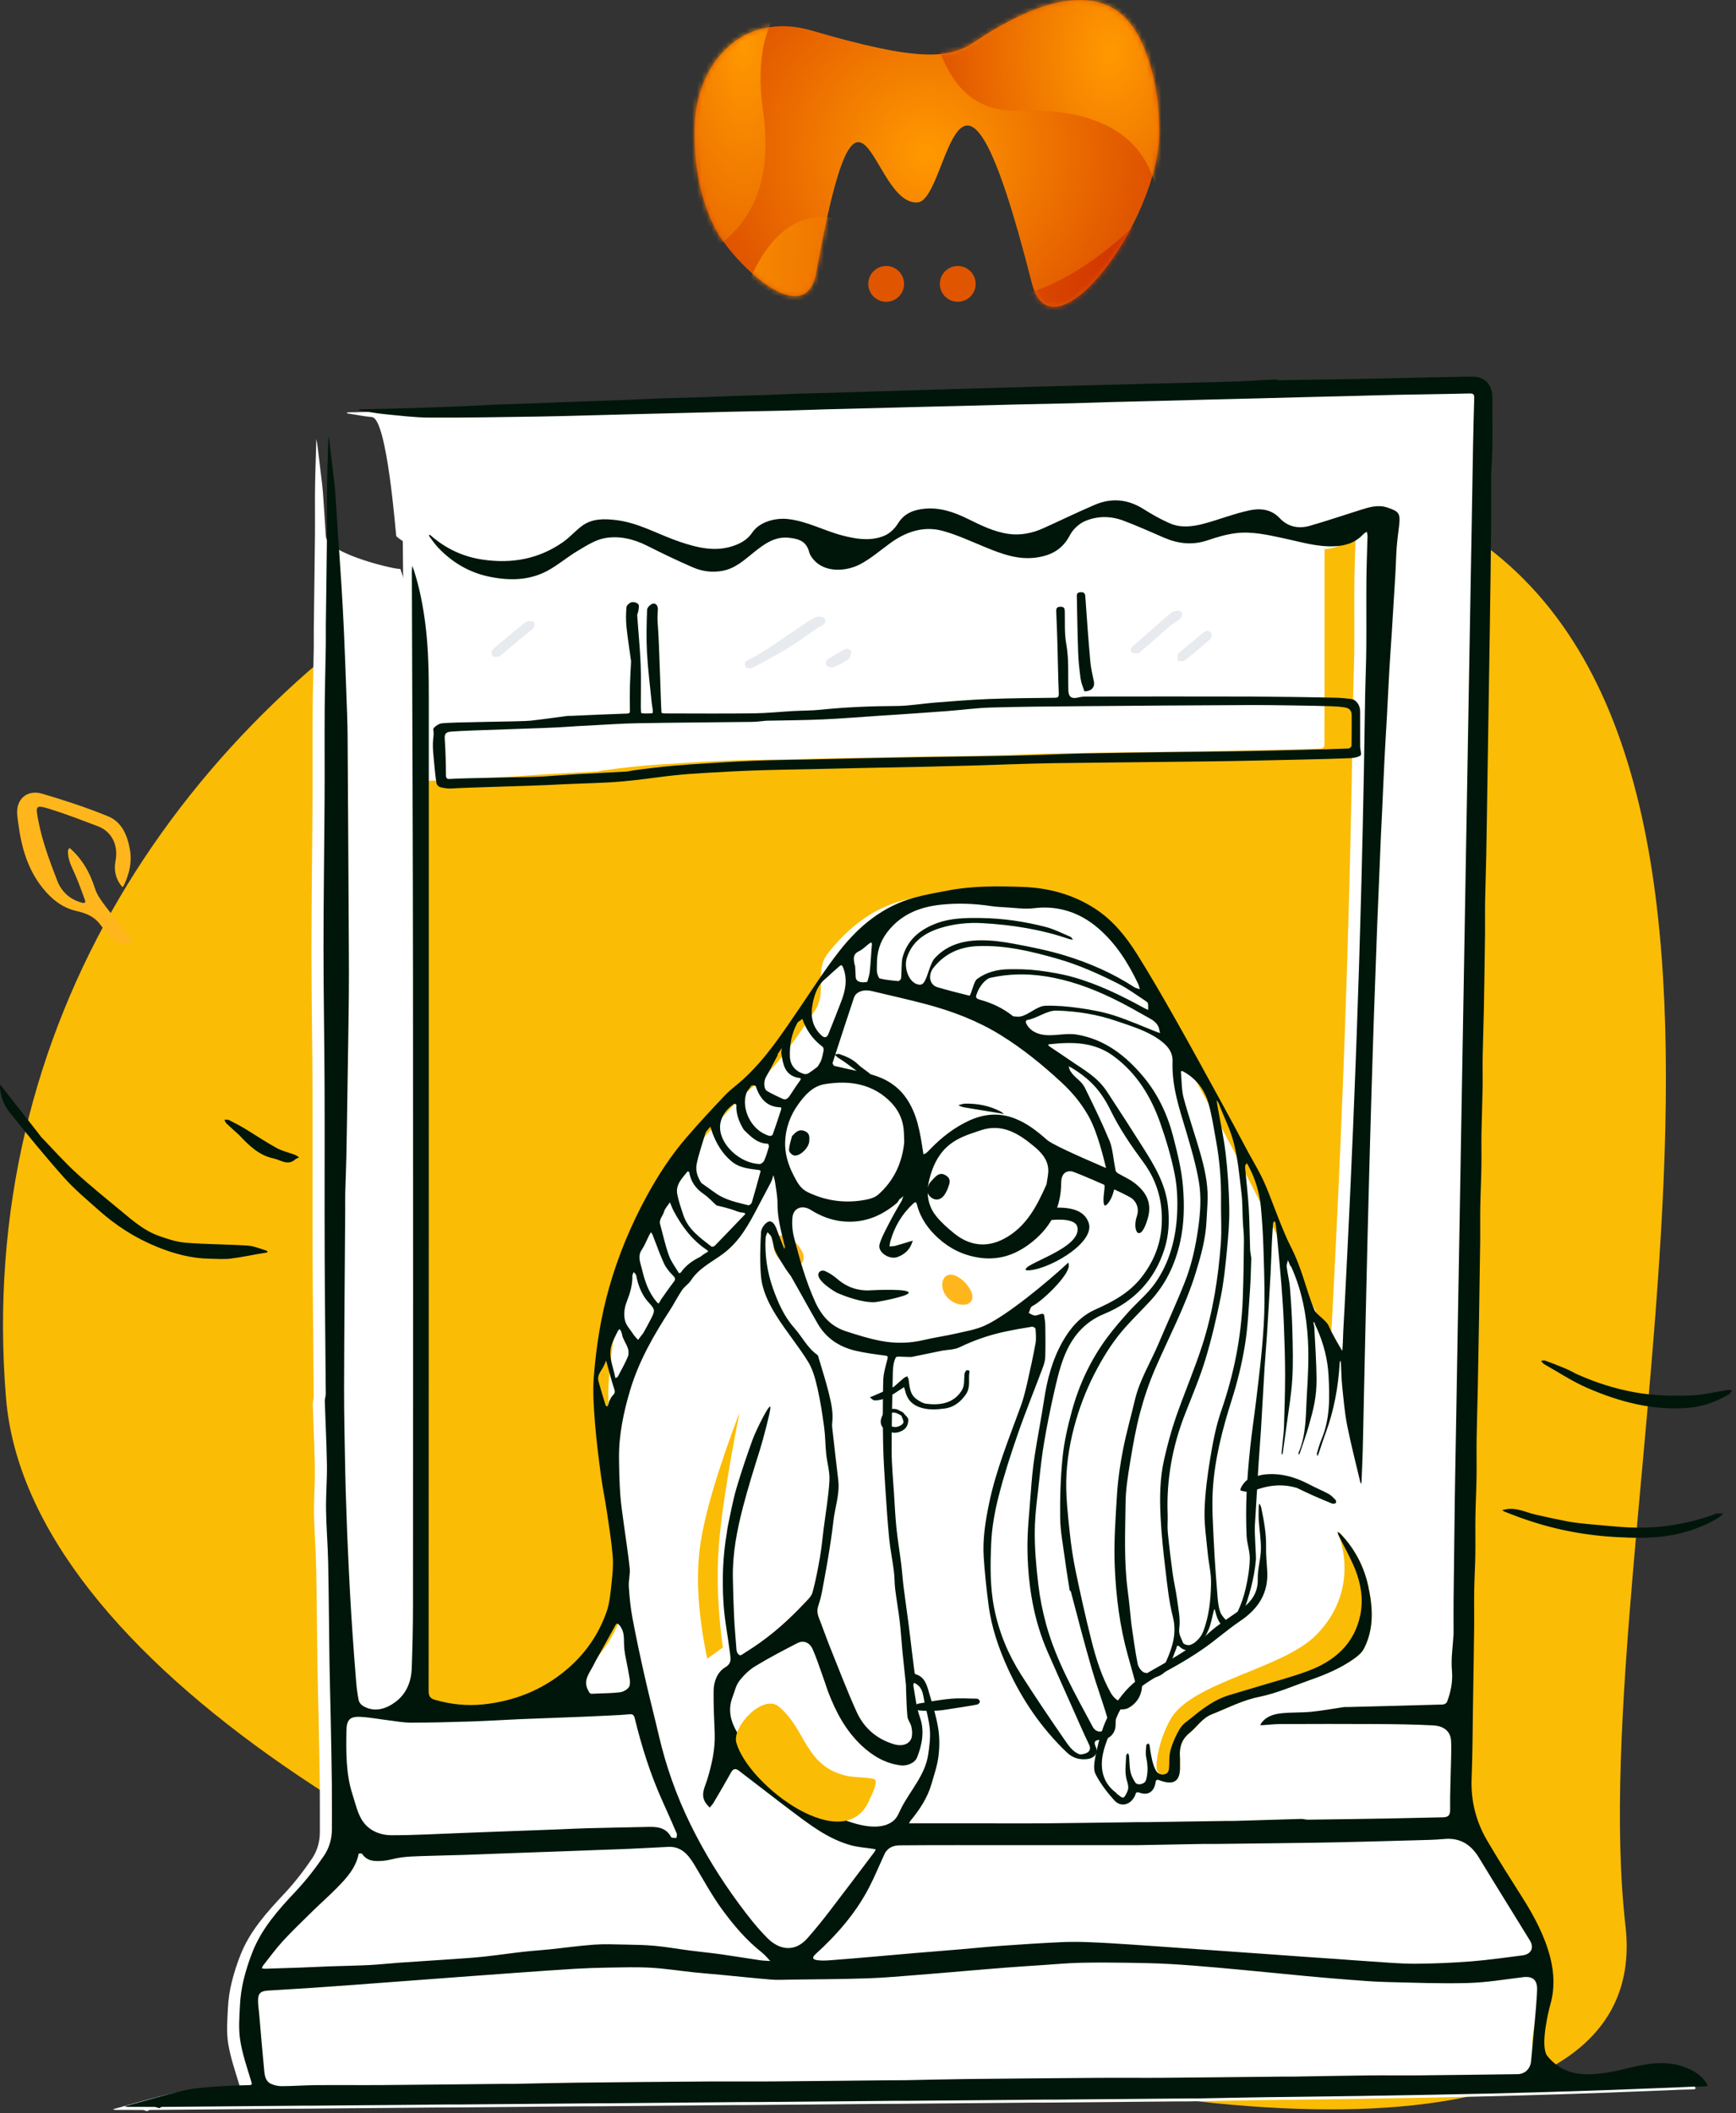 <svg width="355" height="432" viewBox="0 0 355 432" fill="none" xmlns="http://www.w3.org/2000/svg">
<rect x="0" y="0" width="355" height="432" fill="#333333" stroke="none"/>
<path fill-rule="evenodd" clip-rule="evenodd" d="M332.407 393.795C323.155 313.021 375.41 149.72 295.074 106.039C170.455 38.28 -11.237 132.92 1.224 285.74C10.036 393.795 342.869 485.14 332.407 393.795Z" fill="#FBBC05"/>
<path d="M211.283 143.797C210.974 142.891 210.618 142.061 210.501 141.198C210.261 139.423 210.067 137.634 210 135.846C209.861 132.134 209.816 127.802 209.737 124.089C209.725 123.522 209.613 122.943 210.525 122.911C211.439 122.879 215.797 120.098 215.797 122.209C215.797 126.592 216.409 133.301 216.792 137.607C216.915 138.999 217.493 140.133 217.523 141.748C217.574 144.472 212.765 143.765 211.283 143.797Z" fill="white"/>
<path fill-rule="evenodd" clip-rule="evenodd" d="M150.511 104.218C149.555 104.3 148.599 104.444 147.642 104.456C141.706 104.531 135.769 104.571 129.832 104.646C129.477 104.65 127.889 104.655 127.533 104.659C125.976 104.68 124.419 104.704 122.862 104.731C122.134 104.744 122.638 104.766 121.91 104.794C119.321 104.896 116.733 105.078 114.145 105.21C112.693 105.284 111.239 105.343 109.79 105.462C106.004 105.775 87.437 106.742 83.651 107.056C82.758 107.13 82.245 107.353 82.319 108.453C82.485 110.93 82.549 156.54 82.569 159.024C82.575 159.753 82.777 159.914 83.454 159.857C85.736 159.663 102.806 158.897 105.091 158.735C107.458 158.567 109.823 158.382 112.192 158.245C115.424 158.058 118.659 157.916 121.892 157.736C122.356 157.71 122.812 157.559 123.276 157.5C125.278 157.244 127.278 156.971 129.284 156.761C131.234 156.558 133.189 156.389 135.146 156.264C139.376 155.994 143.606 155.708 147.84 155.531C151.642 155.371 155.449 155.351 159.253 155.266C162.81 155.186 166.366 155.096 169.923 155.021C174.14 154.932 178.358 154.843 182.575 154.774C188.237 154.681 193.899 154.619 199.56 154.518C202.375 154.468 205.188 154.363 208.002 154.275C210.403 154.199 212.803 154.081 215.205 154.034C220.536 153.932 225.868 153.857 231.2 153.782C237.522 153.693 243.845 153.655 250.167 153.519C254.599 153.424 265.805 153.21 270.234 153.015C270.451 153.005 270.829 152.667 270.833 152.475C270.877 150.371 270.859 105.143 270.861 103.038C270.863 102.146 270.347 101.643 269.543 101.51C268.598 101.354 267.634 101.284 266.676 101.253C263.409 101.15 253.364 100.999 250.096 101.012C238.243 101.058 226.39 101.15 214.537 101.251C213.217 101.262 211.897 101.273 210.577 101.285C205.863 101.327 201.149 101.384 196.437 101.521C193.522 101.606 190.617 102.008 187.705 102.231C184.177 102.5 180.646 102.733 177.116 102.978C175.83 103.067 174.543 103.142 173.256 103.227C169.52 103.474 165.787 103.787 162.047 103.952C158.288 104.117 154.522 104.135 150.511 104.218Z" fill="white"/>
<path fill-rule="evenodd" clip-rule="evenodd" d="M76.077 85.271C74.437 85.112 72.813 84.792 71.182 84.54C71.071 84.523 70.967 84.464 70.859 84.425C70.962 84.382 71.061 84.327 71.168 84.299C71.245 84.279 71.332 84.297 71.414 84.295C74.93 84.213 78.447 84.156 81.963 84.041C86.189 83.904 90.413 83.723 94.638 83.55C96.256 83.484 97.872 83.37 99.49 83.309C102.056 83.211 104.623 83.146 107.189 83.055C109.261 82.982 111.332 82.887 113.403 82.81C117.958 82.642 122.514 82.484 127.069 82.311C128.811 82.245 130.551 82.129 132.292 82.071C135.23 81.972 138.169 81.909 141.107 81.816C143.261 81.747 145.414 81.647 147.568 81.572C150.135 81.483 152.702 81.413 155.268 81.321C157.257 81.25 159.245 81.14 161.235 81.079C164.42 80.982 167.606 80.917 170.792 80.826C173.276 80.754 175.76 80.659 178.244 80.581C181.017 80.494 183.791 80.415 186.564 80.332C189.337 80.25 192.11 80.165 194.883 80.085C197.821 80 200.759 79.921 203.698 79.837C206.526 79.756 209.354 79.668 212.183 79.59C215.369 79.503 218.555 79.424 221.741 79.341C224.886 79.259 228.03 79.175 231.175 79.094C234.484 79.01 237.794 78.929 241.104 78.846C244.331 78.764 247.56 78.71 250.785 78.589C253.248 78.497 255.706 78.31 258.168 78.19C258.532 78.172 258.904 78.348 259.271 78.343C264.356 78.272 269.441 78.193 274.526 78.1C278.331 78.031 282.136 77.935 285.942 77.856C290.118 77.77 294.295 77.662 298.472 77.617C300.639 77.597 302.064 78.575 302.575 80.62C302.829 81.639 302.696 82.759 302.703 83.834C302.723 86.597 302.755 89.36 302.719 92.122C302.697 93.843 302.561 95.562 302.48 97.282C302.464 97.609 302.46 97.937 302.46 98.264C302.459 101.87 302.488 105.476 302.453 109.082C302.393 115.406 302.3 121.729 302.21 128.052C302.136 133.303 302.046 138.553 301.964 143.803C301.881 149.135 301.799 154.468 301.716 159.801C301.634 165.051 301.563 170.301 301.464 175.551C301.406 178.655 301.282 181.757 301.228 184.861C301.191 187.021 301.244 189.183 301.216 191.344C301.148 196.676 301.068 202.009 300.969 207.342C300.912 210.404 300.786 213.465 300.733 216.528C300.695 218.73 300.756 220.933 300.718 223.134C300.665 226.156 300.536 229.176 300.486 232.197C300.447 234.522 300.51 236.849 300.47 239.175C300.422 241.948 300.287 244.721 300.238 247.494C300.199 249.737 300.254 251.981 300.225 254.225C300.157 259.681 300.07 265.138 299.981 270.594C299.905 275.266 299.826 279.939 299.732 284.61C299.664 288.003 299.545 291.395 299.495 294.788C299.456 297.402 299.519 300.018 299.478 302.632C299.436 305.324 299.291 308.013 299.248 310.704C299.207 313.277 299.271 315.852 299.23 318.425C299.191 320.869 299.04 323.31 299.001 325.754C298.959 328.368 299.017 330.984 298.986 333.599C298.921 339.014 298.83 344.429 298.743 349.844C298.666 354.599 298.668 359.358 298.471 364.107C298.281 368.675 299.334 372.912 301.605 376.812C303.919 380.784 306.399 384.662 308.858 388.548C311.289 392.39 313.422 396.389 314.552 400.798C315.359 403.947 315.478 407.214 314.572 410.401C314.262 411.491 312.375 419.008 313.981 420.961C316.042 423.468 318.647 424.593 321.856 424.666C324.984 424.738 327.954 423.977 330.952 423.283C334.597 422.439 338.257 421.829 341.927 423.161C343.753 423.824 345.399 424.76 346.479 426.45C346.643 426.707 347.043 427.14 346.171 427.145C344.058 427.156 341.946 427.287 339.833 427.369C335.608 427.534 331.383 427.704 327.158 427.863C324.715 427.955 322.272 428.033 319.829 428.111C317.098 428.198 314.366 428.283 311.634 428.359C308.448 428.447 305.262 428.533 302.076 428.606C298.106 428.697 294.136 428.78 290.165 428.854C285.287 428.944 280.409 429.031 275.53 429.101C269.041 429.193 262.552 429.259 256.064 429.354C251.639 429.419 247.215 429.518 242.791 429.597C242.034 429.61 241.276 429.593 240.519 429.599C231.388 429.681 222.257 429.764 213.127 429.845C212.328 429.852 211.53 429.84 210.731 429.847C201.394 429.928 192.057 430.012 182.72 430.093C181.88 430.1 181.04 430.088 180.2 430.095C170.946 430.176 161.691 430.26 152.436 430.341C151.638 430.348 150.839 430.336 150.041 430.343C140.704 430.424 131.366 430.507 122.029 430.588C121.272 430.595 120.515 430.584 119.757 430.59C110.42 430.672 101.083 430.755 91.746 430.836C90.947 430.843 90.149 430.831 89.35 430.838C80.013 430.919 70.676 431.003 61.339 431.084C60.623 431.09 59.907 431.079 59.191 431.086C49.688 431.167 40.186 431.249 30.684 431.337C30.532 431.339 30.381 431.415 30.23 431.518C30.23 431.58 30.106 431.58 30.044 431.58C29.71 431.498 29.439 431.347 29.166 431.344C27.309 431.322 25.451 431.336 23.593 431.326C23.416 431.325 23.239 431.24 23.061 431.194C23.212 431.157 23.363 431.125 23.512 431.084C27.485 430.012 31.43 428.815 35.441 427.912C37.715 427.4 40.093 427.32 42.431 427.136C44.414 426.981 46.407 426.93 48.396 426.887C49.15 426.871 49.088 426.703 48.889 426.047C48.055 423.288 47.096 420.531 46.654 417.7C46.287 415.349 46.487 412.89 46.61 410.487C46.698 408.765 46.949 407.028 47.355 405.352C47.821 403.423 48.437 401.514 49.166 399.667C51.089 394.793 54.509 390.986 58.045 387.226C60.158 384.98 62.075 382.511 63.806 379.956C64.852 378.411 65.415 376.527 65.408 374.564C65.395 371.467 65.434 368.37 65.397 365.275C65.342 360.685 65.245 356.095 65.155 351.506C65.082 347.824 64.968 344.143 64.914 340.461C64.814 333.684 64.782 326.905 64.646 320.129C64.574 316.524 64.262 312.923 64.21 309.318C64.165 306.255 64.435 303.187 64.39 300.125C64.325 295.771 64.09 291.42 63.954 287.067C63.939 286.57 64.159 286.068 64.156 285.57C64.087 276.067 63.962 266.565 63.928 257.062C63.886 245.571 63.95 234.08 63.908 222.589C63.874 213.21 63.686 203.831 63.688 194.453C63.692 184.166 63.851 173.879 63.912 163.592C63.946 157.757 63.887 151.921 63.928 146.086C63.96 141.579 64.089 137.072 64.162 132.565C64.185 131.189 64.152 129.812 64.168 128.435C64.245 122.07 64.344 115.706 64.408 109.341C64.44 106.148 64.381 102.954 64.423 99.762C64.462 96.782 64.579 93.802 64.66 90.823C64.67 90.464 64.666 90.104 64.668 89.745C64.748 90.143 64.855 90.538 64.905 90.94C65.243 93.692 65.579 96.444 65.895 99.199C66.009 100.193 66.076 101.194 66.145 102.192C66.317 104.683 66.476 107.175 66.643 109.666C66.889 113.32 81.819 116.674 81.852 116.275C81.984 116.657 82.125 117.037 82.247 117.423C83.353 120.921 84.046 124.493 84.511 128.137C85.172 133.31 85.226 138.492 85.225 143.687C85.219 211.228 85.224 278.769 85.189 346.31C85.189 347.402 85.524 347.835 86.511 348.12C89.749 349.056 93.078 349.396 96.38 349.046C102.625 348.385 113.823 346.189 118.74 342.105C122.668 338.843 125.464 334.852 127.126 330.102C127.776 328.245 127.924 326.193 128.144 324.212C128.345 322.401 128.524 320.551 128.374 318.747C128.119 315.684 127.628 312.638 127.176 309.594C126.809 307.117 126.284 304.662 125.956 302.18C125.478 298.562 125.012 294.936 124.732 291.299C124.497 288.248 124.274 285.157 124.508 282.119C124.986 275.913 125.955 269.765 127.668 263.754C129.499 257.33 132.05 251.199 135.224 245.335C137.585 240.973 140.29 236.814 143.543 233.056C146.063 230.144 148.683 227.313 151.34 224.523C152.472 223.335 153.835 222.371 155.053 221.261C159.682 217.039 163.072 211.836 166.57 206.714C169.3 202.717 166.354 198.61 169.352 194.822C173.301 189.833 178.145 185.878 184.44 184.139C186.755 183.499 189.137 183.089 191.501 182.643C196.521 181.696 201.609 181.754 206.672 181.933C211.933 182.118 216.932 183.444 221.424 186.348C225.126 188.74 227.813 192.096 230.102 195.753C232.778 200.028 235.307 204.399 237.794 208.788C240.991 214.432 244.095 220.129 247.216 225.815C248.895 228.873 250.549 231.945 252.175 235.032C255.547 241.436 268.414 266.658 271.498 272.853C271.613 273.084 271.755 273.303 271.884 273.527C272.002 273.246 272.209 272.97 272.226 272.683C272.412 269.491 272.572 266.297 272.734 263.104C272.902 259.787 273.068 256.47 273.229 253.153C273.398 249.671 273.566 246.19 273.724 242.707C273.896 238.936 274.062 235.165 274.219 231.394C274.392 227.252 274.553 223.109 274.716 218.966C274.802 216.771 274.885 214.576 274.963 212.381C275.05 209.938 275.129 207.495 275.212 205.052C275.294 202.651 275.383 200.249 275.458 197.848C275.547 194.992 275.626 192.136 275.707 189.28C275.791 186.342 275.878 183.404 275.953 180.466C276.042 176.991 276.125 173.516 276.201 170.041C276.289 166.07 276.378 162.1 276.448 158.13C276.54 152.921 276.604 147.712 276.702 142.503C276.762 139.358 276.908 136.214 276.935 133.069C276.976 128.431 276.916 123.792 276.956 119.155C276.982 116.175 277.116 113.196 277.185 110.216C277.192 109.917 277.086 109.615 277.032 109.314C276.778 109.498 276.486 109.647 276.276 109.872C274.665 111.594 272.63 112.209 270.337 112.297C266.812 112.433 263.486 111.394 260.105 110.674C256.866 109.984 253.612 109.213 250.292 109.609C248.32 109.845 246.364 110.435 244.471 111.075C241.418 112.106 238.512 111.793 235.621 110.556C232.816 109.355 230.036 108.081 227.178 107.022C224.604 106.069 221.875 106.078 219.379 107.166C218.161 107.698 216.939 108.837 216.328 110.017C214.898 112.776 212.74 114.06 209.777 114.547C205.866 115.191 202.419 113.876 198.943 112.449C196.12 111.29 193.326 109.985 190.401 109.169C186.497 108.079 182.909 109.262 179.673 111.59C177.638 113.054 175.72 114.739 173.53 115.914C170.593 117.49 166.311 117.717 163.993 115.116C163.588 114.661 163.175 114.115 163.028 113.544C162.443 111.281 160.978 110.794 158.944 110.559C156.014 110.221 153.862 111.796 151.738 113.497C149.771 115.071 147.937 116.823 145.264 117.315C143.141 117.706 141.147 117.428 139.265 116.619C136.074 115.248 132.944 113.728 129.838 112.169C127.061 110.775 124.093 110.081 121.112 110.65C119.192 111.017 117.384 112.211 115.648 113.241C113.543 114.489 111.661 116.132 109.512 117.288C105.815 119.276 102.501 119.321 97.766 118.545C93.03 117.769 81.606 110.367 81.034 109.609C80.954 109.504 79.189 85.573 76.077 85.271Z" fill="white"/>
<path fill-rule="evenodd" clip-rule="evenodd" d="M147.817 336.803C146.798 329.344 146.518 322.5 146.976 316.27C147.435 310.04 148.849 300.873 151.218 288.77C146.688 300.709 143.995 309.876 143.14 316.27C142.286 322.664 142.781 330.271 144.628 339.092L147.817 336.803Z" fill="#FBBC05"/>
<path fill-rule="evenodd" clip-rule="evenodd" d="M214.447 246.98C218.937 246.551 221.776 247.446 222.63 249.988C224.075 254.286 213.553 260.031 209.842 259.686C208.54 258.492 221.462 255.267 220.295 250.773C219.997 249.63 218.159 249.101 214.681 249.433C214.004 249.498 213.402 249.001 213.337 248.324C213.273 247.646 213.769 247.045 214.447 246.98Z" fill="#00160A"/>
<path fill-rule="evenodd" clip-rule="evenodd" d="M236.594 361.863C236.264 361.079 236.732 356.215 239.312 351.555C243.586 343.838 262.174 341.281 269.134 334.258C277.963 325.35 274.229 314.893 273.75 313.917C273.635 313.683 273.591 313.415 273.514 313.163C273.718 313.296 273.958 313.395 274.122 313.567C277.001 316.586 278.906 320.166 279.786 324.212C280.73 328.548 281.035 332.935 278.902 337.055C278.434 337.958 277.482 338.686 276.611 339.291C273.983 341.115 261.101 346.163 257.499 346.886C254.023 347.583 251.009 349.191 247.81 350.453C245.845 351.228 244.776 353.031 243.236 354.283C241.611 355.605 241.143 357.223 241.289 359.175C241.332 359.75 241.272 360.331 241.299 360.908C241.471 364.617 237.607 364.273 236.594 361.863Z" fill="#FBBC05"/>
<path fill-rule="evenodd" clip-rule="evenodd" d="M162.435 258.733C164.205 258.733 164.864 257.354 163.926 255.653C163.007 253.952 161.21 252.573 159.892 252.573C158.575 252.573 157.87 253.952 158.336 255.653C158.822 257.354 160.665 258.733 162.435 258.733Z" fill="#FFB61D"/>
<path fill-rule="evenodd" clip-rule="evenodd" d="M196.933 266.741C198.703 266.741 199.362 265.362 198.424 263.661C197.505 261.96 195.708 260.581 194.39 260.581C193.073 260.581 192.368 261.96 192.834 263.661C193.32 265.362 195.163 266.741 196.933 266.741Z" fill="#FFB61D"/>
<path fill-rule="evenodd" clip-rule="evenodd" d="M300.936 77C303.103 76.981 304.528 77.959 305.039 80.004C305.293 81.023 305.16 82.143 305.167 83.218C305.187 85.981 305.219 88.744 305.184 91.506C305.162 93.227 305.025 94.946 304.944 96.665C304.928 96.993 304.925 97.321 304.924 97.648C304.923 101.254 304.952 104.86 304.917 108.466C304.857 114.79 304.764 121.113 304.674 127.436C304.6 132.687 304.51 137.937 304.428 143.187C304.345 148.519 304.264 153.852 304.18 159.185C304.098 164.435 304.027 169.685 303.928 174.935C303.87 178.039 303.746 181.141 303.692 184.245C303.655 186.405 303.708 188.567 303.68 190.728C303.612 196.06 303.532 201.393 303.433 206.726C303.376 209.788 303.25 212.849 303.197 215.912C303.159 218.113 303.22 220.317 303.182 222.518C303.13 225.54 303 228.56 302.95 231.581C302.911 233.906 302.974 236.233 302.934 238.559C302.886 241.332 302.751 244.105 302.702 246.878C302.663 249.121 302.718 251.365 302.69 253.608C302.621 259.065 302.534 264.522 302.445 269.978C302.369 274.65 302.29 279.322 302.196 283.994C302.128 287.387 302.01 290.779 301.959 294.172C301.92 296.786 301.983 299.402 301.942 302.016C301.9 304.707 301.755 307.397 301.712 310.088C301.671 312.661 301.736 315.236 301.694 317.809C301.655 320.253 301.504 322.694 301.465 325.138C301.424 327.752 301.482 330.368 301.45 332.983C301.386 338.398 301.294 343.813 301.207 349.228C301.13 353.983 301.132 358.741 300.935 363.491C300.745 368.059 301.798 372.296 304.069 376.196C306.383 380.168 308.863 384.046 311.322 387.932C313.753 391.774 315.886 395.773 317.017 400.182C317.823 403.331 317.942 406.598 317.036 409.785C316.726 410.875 314.839 418.392 316.445 420.345C318.506 422.852 321.111 423.977 324.32 424.05C327.448 424.122 330.418 423.361 333.416 422.667C337.061 421.823 340.721 421.213 344.391 422.545C346.217 423.208 347.863 424.144 348.943 425.834C349.108 426.091 349.507 426.524 348.635 426.529C346.522 426.54 344.41 426.671 342.297 426.753C338.072 426.918 333.847 427.088 329.622 427.247C327.179 427.339 324.736 427.417 322.294 427.495C319.562 427.582 316.83 427.667 314.098 427.743C310.912 427.831 307.727 427.917 304.54 427.99C300.57 428.08 296.6 428.164 292.63 428.237C287.751 428.328 282.873 428.415 277.994 428.485C271.505 428.577 265.017 428.643 258.528 428.738C254.104 428.803 249.679 428.902 245.255 428.981C244.498 428.994 243.74 428.977 242.983 428.983C233.852 429.065 224.722 429.148 215.591 429.229C214.792 429.236 213.994 429.224 213.195 429.231C203.858 429.312 194.521 429.396 185.184 429.477L182.664 429.479C173.41 429.56 164.155 429.644 154.9 429.725C154.102 429.732 153.303 429.72 152.505 429.726C143.168 429.808 133.83 429.891 124.493 429.972C123.736 429.979 122.979 429.968 122.222 429.974C112.884 430.055 103.547 430.139 94.21 430.22C93.412 430.227 92.613 430.215 91.814 430.222C82.477 430.303 73.14 430.387 63.803 430.468C63.087 430.474 62.371 430.463 61.655 430.47C52.153 430.551 42.65 430.633 33.148 430.721C32.996 430.723 32.845 430.799 32.694 430.902C32.694 430.964 32.57 430.964 32.508 430.964C32.175 430.882 31.903 430.731 31.631 430.727C29.773 430.706 27.915 430.72 26.057 430.71C25.88 430.709 25.703 430.624 25.526 430.578C25.676 430.541 25.827 430.508 25.976 430.468C29.949 429.395 33.894 428.199 37.905 427.296C40.179 426.784 42.557 426.704 44.895 426.52C46.878 426.365 48.871 426.314 50.86 426.271C51.614 426.255 51.552 426.087 51.353 425.431C50.519 422.672 49.56 419.915 49.118 417.084C48.751 414.733 48.951 412.274 49.074 409.871C49.162 408.149 49.413 406.412 49.819 404.736C50.285 402.807 50.901 400.898 51.63 399.051C53.553 394.177 56.974 390.37 60.509 386.61C62.622 384.364 64.539 381.895 66.27 379.34C67.317 377.795 67.879 375.911 67.872 373.947C67.859 370.851 67.898 367.754 67.861 364.659C67.806 360.069 67.71 355.479 67.619 350.89C67.546 347.208 67.432 343.527 67.378 339.845C67.278 333.068 67.246 326.289 67.11 319.513C67.038 315.907 66.726 312.307 66.674 308.702C66.629 305.639 66.9 302.571 66.854 299.508C66.79 295.155 66.554 290.804 66.418 286.451C66.403 285.954 66.623 285.452 66.62 284.954C66.551 275.451 66.426 265.949 66.392 256.446C66.35 244.955 66.414 233.464 66.372 221.973C66.338 212.594 66.15 203.215 66.153 193.837C66.156 183.55 66.316 173.263 66.376 162.976C66.41 157.141 66.351 151.305 66.392 145.47C66.424 140.963 66.553 136.456 66.626 131.949C66.649 130.573 66.616 129.196 66.632 127.819C66.709 121.454 66.808 115.09 66.872 108.725C66.904 105.532 66.845 102.338 66.887 99.146C66.926 96.165 67.043 93.186 67.124 90.207C67.134 89.848 67.13 89.488 67.132 89.129C67.213 89.527 67.319 89.922 67.369 90.324C67.707 93.076 68.043 95.828 68.359 98.583C68.473 99.577 68.54 100.578 68.609 101.576C68.781 104.067 68.94 106.559 69.107 109.05C69.353 112.704 69.619 116.357 69.845 120.013C70.035 123.081 70.204 126.15 70.34 129.221C70.528 133.486 70.685 137.753 70.838 142.02C70.937 144.792 71.06 147.566 71.079 150.339C71.181 164.878 71.257 179.417 71.334 193.957C71.351 197.273 71.365 200.591 71.33 203.907C71.271 209.447 71.173 214.986 71.088 220.525C71.008 225.775 70.937 231.026 70.835 236.275C70.785 238.843 70.666 241.409 70.598 243.976C70.569 245.063 70.6 246.151 70.592 247.238C70.511 259.383 70.39 271.528 70.362 283.672C70.349 289.418 70.497 295.164 70.599 300.909C70.647 303.642 70.752 306.373 70.843 309.105C70.916 311.3 70.993 313.496 71.092 315.69C71.245 319.09 71.405 322.49 71.588 325.888C71.732 328.546 71.899 331.202 72.083 333.857C72.315 337.183 72.556 340.507 72.832 343.829C72.937 345.087 73.098 346.346 73.349 347.582C73.434 348 73.795 348.474 74.166 348.705C76.507 350.162 78.935 349.379 80.877 347.929C83.127 346.248 84.1 343.779 84.198 341.033C84.352 336.68 84.452 332.322 84.454 327.966C84.472 285.346 84.495 242.726 84.454 200.107C84.428 172.357 84.299 144.606 84.221 116.856C84.22 116.457 84.283 116.058 84.316 115.659C84.448 116.041 84.589 116.421 84.711 116.807C85.817 120.304 86.51 123.877 86.975 127.521C87.636 132.694 87.69 137.876 87.689 143.071L87.682 244.383C87.678 278.153 87.671 311.924 87.653 345.694C87.653 346.786 87.989 347.219 88.975 347.504C92.213 348.44 95.542 348.78 98.844 348.43C105.089 347.769 110.743 345.573 115.66 341.489C119.587 338.227 122.384 334.236 124.046 329.486C124.695 327.629 124.844 325.576 125.064 323.596C125.264 321.785 125.444 319.935 125.294 318.131C125.038 315.068 124.547 312.022 124.096 308.978C123.729 306.501 123.204 304.046 122.876 301.564C122.398 297.946 121.932 294.32 121.652 290.683C121.417 287.632 121.194 284.541 121.428 281.503C121.906 275.297 122.875 269.149 124.588 263.138C126.419 256.714 128.97 250.583 132.144 244.719C134.505 240.357 137.21 236.198 140.462 232.44C142.983 229.527 145.603 226.697 148.26 223.907C149.392 222.719 150.755 221.755 151.973 220.644C156.602 216.423 159.992 211.22 163.49 206.098C166.22 202.101 168.818 197.994 171.816 194.206C175.765 189.217 180.61 185.262 186.904 183.523C189.219 182.883 191.601 182.473 193.965 182.027C198.985 181.08 204.073 181.138 209.136 181.317C214.397 181.502 219.396 182.828 223.889 185.732C227.59 188.124 230.277 191.48 232.566 195.137C235.242 199.412 237.771 203.783 240.258 208.172C243.455 213.816 246.559 219.513 249.68 225.199C251.359 228.257 253.013 231.329 254.639 234.416C256.669 238.272 257.835 239.777 259.474 243.976C260.557 246.75 262.473 251.947 263.783 254.511C266.396 259.626 266.85 262.998 268.758 267.746C269.149 268.718 271.206 269.908 271.677 270.991C272.555 273.007 274.341 275.928 274.47 276.152C274.589 275.871 274.673 272.354 274.69 272.066C274.876 268.875 275.036 265.681 275.198 262.488C275.366 259.171 275.532 255.854 275.693 252.537C275.862 249.055 276.03 245.573 276.188 242.091C276.36 238.32 276.526 234.549 276.683 230.778C276.856 226.636 277.017 222.493 277.18 218.35C277.266 216.155 277.349 213.96 277.427 211.765C277.514 209.322 277.593 206.879 277.676 204.436C277.758 202.035 277.847 199.633 277.922 197.231C278.011 194.376 278.09 191.52 278.171 188.664C278.255 185.726 278.342 182.788 278.417 179.85C278.506 176.375 278.589 172.9 278.665 169.425C278.753 165.454 278.842 161.484 278.912 157.513C279.004 152.305 279.068 147.095 279.166 141.887C279.226 138.742 279.372 135.598 279.399 132.453C279.44 127.815 279.38 123.176 279.42 118.539C279.446 115.559 279.58 112.58 279.649 109.6C279.656 109.301 279.55 108.999 279.496 108.698C279.242 108.882 278.95 109.031 278.74 109.255C277.129 110.978 275.094 111.593 272.801 111.681C269.277 111.817 265.95 110.778 262.569 110.058C259.33 109.368 256.076 108.597 252.756 108.993C250.784 109.229 248.828 109.819 246.935 110.459C243.882 111.49 240.976 111.177 238.085 109.939C235.28 108.739 232.5 107.464 229.642 106.406C227.069 105.453 224.339 105.462 221.844 106.55C220.625 107.082 219.403 108.221 218.792 109.401C217.362 112.16 215.204 113.444 212.241 113.931C208.33 114.575 204.883 113.26 201.407 111.833C198.584 110.674 195.79 109.369 192.865 108.553C188.961 107.463 185.373 108.645 182.137 110.974C180.102 112.438 178.184 114.123 175.994 115.298C173.057 116.874 168.775 117.101 166.457 114.5C166.052 114.045 165.639 113.499 165.492 112.928C164.907 110.665 163.442 110.178 161.408 109.943C158.478 109.605 156.327 111.18 154.202 112.881C152.235 114.455 150.401 116.207 147.728 116.699C145.605 117.09 143.611 116.812 141.729 116.003C138.538 114.632 135.408 113.112 132.303 111.553C129.525 110.159 126.557 109.465 123.577 110.034C121.656 110.401 119.848 111.595 118.112 112.624C116.007 113.873 114.125 115.516 111.976 116.672C108.279 118.66 104.308 118.743 100.23 117.929C95.999 117.084 92.515 115.019 89.583 111.939C88.931 111.255 88.4 110.455 87.828 109.697C87.749 109.591 87.756 109.42 87.723 109.279C87.84 109.339 87.975 109.378 88.071 109.461C91.159 112.158 94.689 113.827 98.782 114.417C104.697 115.27 110.176 114.281 115.103 110.842C116.481 109.881 117.61 108.569 118.956 107.554C121.077 105.955 123.586 106.031 126.038 106.328C130.641 106.885 134.636 109.279 138.942 110.737C142.667 111.997 146.492 112.962 150.433 111.429C151.819 110.89 152.979 110.133 153.837 108.864C155.343 106.638 158.604 105.837 161.083 106.104C165.078 106.535 168.539 108.522 172.332 109.49C174.996 110.17 177.667 110.63 180.389 109.699C181.859 109.196 182.885 108.191 183.676 106.94C184.955 104.916 186.897 104.195 189.13 103.995C192.292 103.711 195.137 104.709 197.926 106.082C200.603 107.399 203.316 108.748 206.302 109.154C208.719 109.483 211.112 109.002 213.353 107.99C216.866 106.405 220.334 104.713 223.878 103.199C227.282 101.746 230.594 102.032 233.78 104.032C235.531 105.131 237.344 106.174 239.238 106.993C241.504 107.974 243.921 107.662 246.226 107.046C249.335 106.215 252.353 105.006 255.49 104.337C257.67 103.872 259.931 104.05 261.706 105.942C263.363 107.707 265.551 108.144 267.816 107.5C271.349 106.494 274.829 105.299 278.337 104.203C280.066 103.663 281.797 103.14 283.641 103.738C286.124 104.544 286.402 104.951 286.099 107.532C285.928 108.991 285.722 110.447 285.614 111.911C285.483 113.689 285.455 115.475 285.351 117.256C285.115 121.283 284.864 125.309 284.61 129.334C284.453 131.826 284.264 134.316 284.121 136.808C283.937 140 283.793 143.194 283.619 146.387C283.463 149.25 283.273 152.112 283.13 154.976C282.947 158.622 282.797 162.27 282.629 165.917C282.552 167.576 282.455 169.233 282.384 170.892C282.213 174.911 282.053 178.93 281.887 182.948C281.806 184.896 281.714 186.843 281.641 188.791C281.471 193.346 281.308 197.902 281.144 202.457C281.06 204.776 280.975 207.095 280.897 209.414C280.81 212.022 280.73 214.63 280.649 217.238C280.565 219.929 280.481 222.619 280.401 225.31C280.316 228.207 280.234 231.104 280.153 234.001C280.069 237.063 279.986 240.125 279.906 243.187C279.821 246.414 279.737 249.642 279.658 252.869C279.572 256.385 279.492 259.901 279.41 263.418C279.327 266.975 279.243 270.533 279.163 274.09C279.078 277.813 278.996 281.536 278.915 285.258L278.753 292.952C278.725 294.234 278.695 295.516 278.662 296.798C278.608 298.87 278.503 300.941 278.416 303.012C278.411 303.126 278.366 303.238 278.34 303.351C278.284 303.239 278.203 303.132 278.175 303.013C277.262 299.138 276.252 295.282 275.482 291.379C274.964 288.746 274.747 286.049 274.47 283.373C274.307 281.791 274.293 280.194 274.205 278.605C274.196 278.452 274.14 278.302 274.106 278.151C274.057 278.282 273.973 278.41 273.965 278.543C273.674 283.521 272.798 288.378 271.047 293.065C270.539 294.425 270.11 295.814 269.636 297.187C269.574 297.366 269.464 297.528 269.377 297.697C269.353 297.474 269.258 297.229 269.318 297.03C269.604 296.078 269.872 295.114 270.255 294.2C272.01 290 271.914 285.573 271.677 281.19C271.5 277.909 270.679 274.692 269.33 271.654C269.248 271.471 268.811 270.614 268.807 270.387C268.806 270.35 268.645 270.315 268.558 270.279C268.625 270.584 268.692 270.889 268.758 271.193C268.924 274.345 269.204 278.728 269.224 281.881C269.247 285.561 268.631 287.955 267.633 291.497C267.104 293.373 266.423 295.205 265.807 297.055C265.764 297.183 265.692 297.3 265.634 297.422C265.602 297.27 265.498 297.087 265.549 296.97C267.181 293.192 267.001 289.141 267.242 285.173C267.467 281.459 267.665 277.718 267.465 274.01C267.185 268.835 266.213 263.752 264.048 258.973C264 258.868 263.869 258.8 263.822 258.695C263.664 258.343 263.525 257.981 263.379 257.623C263.284 258.07 263.063 258.532 263.116 258.961C263.293 260.398 263.668 261.814 263.783 263.253C264.019 266.193 264.207 269.141 264.281 272.088C264.364 275.403 264.461 278.731 264.254 282.035C264.052 285.263 263.48 288.467 263.059 291.681C262.824 293.479 262.568 295.274 262.313 297.07C262.296 297.187 262.205 297.293 262.149 297.405C262.123 297.292 262.066 297.176 262.075 297.066C262.149 296.233 262.237 295.401 262.318 294.568C262.402 293.694 262.532 292.821 262.557 291.945C262.66 288.388 262.794 284.831 262.795 281.273C262.797 277.881 262.686 274.487 262.554 271.097C262.447 268.356 262.278 265.615 262.06 262.88C261.772 259.257 261.413 255.639 261.077 252.02C261.014 251.35 260.922 250.683 260.825 250.018C260.806 249.886 260.702 249.768 260.638 249.643C260.537 249.773 260.359 249.897 260.348 250.034C260.246 251.32 260.153 252.606 260.093 253.894C259.995 255.965 259.948 258.038 259.836 260.108C259.605 264.341 259.357 268.573 259.093 272.804C258.955 275.008 258.743 277.207 258.608 279.411C258.342 283.725 258.118 288.041 257.855 292.355C257.715 294.641 257.51 296.923 257.368 299.21C257.106 303.441 256.889 307.675 256.61 311.905C256.513 313.369 256.881 318.143 256.827 318.799C256.512 322.681 255.414 326.397 254.089 330.038C253.831 330.746 253.302 331.476 252.695 331.914C250.984 333.148 249.852 332.953 248.95 330.802C248.729 330.275 248.613 329.704 248.445 329.153C248.423 329.081 248.386 329.013 248.356 328.943C248.304 329.064 248.235 329.18 248.201 329.306C247.867 330.572 247.67 331.894 247.171 333.091C246.672 334.288 245.987 335.452 245.174 336.463C244.19 337.688 242.4 337.751 241.259 336.665C240.609 336.046 240.615 336.835 240.564 336.954C240.053 338.145 239.706 339.416 239.112 340.56C238.188 342.344 236.591 343.144 234.603 343.007C233.712 342.946 233.544 343.22 233.559 344.066C233.599 346.272 232.723 348.069 230.749 349.166C230.266 349.435 229.592 349.491 229.023 349.441C228.215 349.371 228.055 349.666 228.12 350.39C228.186 351.127 228.145 351.875 228.133 352.618C228.104 354.378 226.893 355.611 225.157 355.661C223.836 355.7 223.589 356.067 224.111 357.211C224.636 358.361 223.811 359.467 222.261 359.617C220.685 359.77 219.37 359.416 218.121 358.219C212.985 353.3 209.05 347.552 206.115 341.126C204.212 336.958 202.727 332.617 202.142 328.04C201.728 324.802 201.366 321.551 201.161 318.295C200.928 314.595 201.511 310.952 202.264 307.33C203.691 300.467 206.36 294.018 208.739 287.469C209.288 285.957 209.678 284.379 210.039 282.808C210.664 280.085 211.259 277.354 211.758 274.607C211.932 273.647 211.82 272.628 211.753 271.642C211.741 271.477 211.266 271.183 211.049 271.218C209.164 271.525 207.28 271.851 205.413 272.252C202.217 272.939 199.159 274.004 196.201 275.433C195.107 275.963 193.734 275.905 192.496 276.152C190.517 276.547 188.546 276.987 186.565 277.374C186.154 277.455 185.713 277.376 185.287 277.388C184.555 277.408 183.35 277.196 183.184 277.517C182.737 278.377 182.603 279.465 182.579 280.469C182.449 285.883 182.323 291.299 182.337 296.714C182.344 299.536 182.63 302.357 182.807 305.178C182.958 307.587 183.071 310.002 183.317 312.402C183.567 314.833 183.98 317.247 184.283 319.673C184.486 321.293 184.591 322.924 184.793 324.544C185.096 326.97 185.458 329.389 185.773 331.814C186.038 333.856 186.271 335.902 186.52 337.946C186.683 339.281 186.845 340.617 187.024 341.95C187.039 342.07 187.151 342.245 187.252 342.275C189.11 342.818 189.523 344.45 189.971 345.987C190.671 348.388 191.44 350.791 191.844 353.249C192.154 355.133 192.149 357.127 191.913 359.025C191.673 360.957 191.017 362.844 190.474 364.731C189.655 367.577 188.03 369.977 186.175 372.239C186.054 372.387 185.996 372.586 185.908 372.761C186.089 372.758 186.269 372.754 186.45 372.753C186.78 372.752 187.11 372.753 187.44 372.753H202.426C206.239 372.753 210.051 372.782 213.863 372.747C220.104 372.688 226.345 372.587 232.586 372.507C233.219 372.498 233.853 372.514 234.486 372.504C239.901 372.424 245.316 372.34 250.732 372.259C251.282 372.251 251.834 372.272 252.384 372.255C256.95 372.12 261.516 371.972 266.082 371.847C266.531 371.835 266.984 372.007 267.434 372.002C272.89 371.932 278.347 371.854 283.803 371.759C287.526 371.694 291.249 371.59 294.971 371.519C296.005 371.499 296.558 371.275 296.543 369.978C296.505 366.422 296.673 362.864 296.746 359.306C296.769 358.178 296.799 357.046 296.739 355.92C296.62 353.698 294.96 352.819 293.048 352.722C289.249 352.528 285.44 352.475 281.634 352.452C275.015 352.413 268.395 352.429 261.776 352.452C260.571 352.457 259.367 352.609 258.162 352.685C258.006 352.695 257.846 352.657 257.687 352.641C257.783 352.495 257.871 352.343 257.975 352.204C259.003 350.819 260.547 350.405 262.106 350.243C264.123 350.033 266.172 350.14 268.191 349.939C270.418 349.718 272.625 349.3 274.843 348.978C275.085 348.943 275.338 348.979 275.585 348.972C282.081 348.808 288.577 348.65 295.072 348.455C295.365 348.447 295.816 348.173 295.911 347.917C296.682 345.851 297.115 343.79 296.91 341.492C296.693 339.044 297.108 336.539 297.243 334.059C297.256 333.812 297.245 333.564 297.245 333.316C297.245 331.169 297.225 329.023 297.248 326.876C297.321 320.057 297.4 313.238 297.496 306.419C297.561 301.747 297.659 297.075 297.74 292.403C297.824 287.566 297.904 282.729 297.988 277.891C298.07 273.164 298.153 268.436 298.235 263.709L298.483 249.445C298.566 244.676 298.649 239.907 298.731 235.138C298.814 230.328 298.895 225.518 298.979 220.708C299.06 216.035 299.145 211.363 299.226 206.691C299.31 201.881 299.391 197.071 299.474 192.261C299.556 187.465 299.638 182.669 299.722 177.873C299.804 173.201 299.888 168.529 299.969 163.856C300.053 159.019 300.134 154.182 300.217 149.345L300.465 135.205C300.548 130.409 300.629 125.613 300.713 120.817C300.794 116.186 300.88 111.555 300.96 106.924C301.045 101.963 301.117 97.002 301.211 92.041C301.278 88.51 301.356 84.98 301.469 81.45C301.493 80.709 301.373 80.414 300.515 80.437C295.597 80.566 290.676 80.614 285.756 80.711C282.638 80.773 279.521 80.875 276.404 80.954C273.011 81.04 269.619 81.117 266.227 81.203C263.123 81.282 260.02 81.37 256.917 81.45C253.566 81.535 250.215 81.613 246.864 81.698C243.719 81.778 240.574 81.866 237.43 81.945C234.037 82.031 230.645 82.103 227.253 82.196C224.644 82.266 222.037 82.373 219.429 82.438C215.541 82.534 211.653 82.6 207.766 82.691C204.662 82.763 201.559 82.857 198.456 82.936C195.022 83.022 191.588 83.098 188.155 83.185C185.093 83.263 182.031 83.353 178.969 83.431C175.576 83.517 172.184 83.589 168.792 83.682C166.225 83.752 163.659 83.861 161.091 83.924C157.163 84.02 153.233 84.086 149.305 84.177C146.118 84.25 142.933 84.342 139.747 84.422C136.396 84.507 133.045 84.585 129.694 84.671C126.59 84.75 123.487 84.839 120.384 84.917C116.95 85.004 113.517 85.112 110.083 85.16C102.686 85.262 95.289 85.412 87.892 85.375C84.774 85.359 81.653 84.957 78.541 84.655C76.901 84.496 75.277 84.176 73.646 83.924C73.535 83.907 73.431 83.848 73.323 83.809C73.426 83.766 73.525 83.711 73.632 83.683C73.709 83.663 73.796 83.681 73.878 83.679C77.394 83.597 80.912 83.54 84.427 83.425C88.653 83.288 92.877 83.107 97.102 82.934C98.72 82.868 100.336 82.754 101.954 82.693C104.52 82.595 107.087 82.53 109.653 82.439C111.725 82.366 113.796 82.271 115.867 82.194C120.423 82.026 124.978 81.868 129.533 81.695C131.275 81.629 133.015 81.513 134.756 81.455C137.694 81.356 140.633 81.293 143.571 81.2C145.725 81.131 147.878 81.031 150.032 80.956C152.599 80.867 155.166 80.797 157.732 80.705C159.721 80.634 161.709 80.524 163.699 80.463C166.884 80.366 170.071 80.301 173.256 80.209C175.741 80.138 178.224 80.043 180.709 79.965C183.481 79.878 186.255 79.799 189.028 79.716C191.801 79.634 194.574 79.549 197.347 79.469C200.285 79.384 203.223 79.305 206.162 79.221C208.99 79.139 211.819 79.052 214.647 78.974C217.833 78.887 221.019 78.808 224.205 78.725C227.35 78.643 230.494 78.559 233.639 78.478C236.949 78.394 240.258 78.313 243.568 78.23C246.795 78.148 250.024 78.094 253.249 77.973C255.712 77.881 258.17 77.694 260.632 77.574C260.996 77.556 261.368 77.732 261.735 77.727C266.82 77.656 271.905 77.577 276.99 77.484C280.795 77.415 284.6 77.319 288.406 77.24C292.582 77.154 296.759 77.046 300.936 77ZM220.78 401.259C218.204 401.325 215.632 401.565 213.059 401.736C210.651 401.896 208.242 402.049 205.835 402.234C202.841 402.465 199.848 402.724 196.856 402.974C193.904 403.22 190.953 403.487 188 403.712C184.472 403.98 180.944 404.318 177.41 404.435C172.04 404.612 166.665 404.628 161.292 404.705C160.095 404.722 158.891 404.791 157.702 404.691C154.286 404.406 150.876 404.043 147.462 403.718C145.633 403.544 143.799 403.408 141.972 403.216C139.011 402.904 136.061 402.435 133.093 402.266C130.198 402.101 127.287 402.199 124.384 402.24C122.106 402.273 119.827 402.354 117.553 402.487C113.939 402.699 110.328 402.968 106.716 403.223C103.309 403.463 99.904 403.715 96.498 403.965C94.296 404.126 92.094 404.295 89.893 404.459C86.569 404.708 83.246 404.955 79.923 405.203C77.721 405.367 75.519 405.537 73.317 405.697C69.871 405.948 66.424 406.205 62.976 406.437C60.239 406.621 57.498 406.759 54.761 406.941C53.214 407.044 52.731 407.573 52.769 409.156C52.791 410.032 52.928 410.904 53.005 411.778C53.337 415.563 53.641 419.35 54.013 423.13C54.12 424.215 54.234 425.432 55.376 425.982C56.055 426.31 56.877 426.482 57.634 426.479C59.953 426.469 62.27 426.288 64.59 426.269C69.144 426.231 73.699 426.286 78.253 426.252C86.433 426.191 94.612 426.092 102.792 426.011C103.549 426.004 104.307 426.022 105.063 426.008C109.281 425.93 113.498 425.816 117.715 425.768C126.803 425.666 135.891 425.584 144.979 425.52C149.45 425.488 153.923 425.542 158.395 425.508C166.409 425.448 174.424 425.349 182.439 425.268C183.237 425.26 184.036 425.279 184.834 425.265C189.051 425.187 193.268 425.073 197.485 425.025C206.573 424.923 215.661 424.841 224.749 424.777C229.179 424.745 233.61 424.799 238.041 424.765C246.097 424.704 254.153 424.606 262.209 424.525C263.007 424.517 263.806 424.535 264.604 424.522C269.647 424.443 274.689 424.338 279.732 424.283C283.199 424.246 286.667 424.303 290.134 424.27C296.869 424.207 303.604 424.114 310.339 424.026C311.816 424.007 312.937 422.951 313.092 421.386C313.442 417.851 313.758 414.313 314.089 410.528C314.171 409.242 314.303 407.956 314.326 406.669C314.357 404.712 313.373 403.961 311.434 404.198C307.689 404.657 303.942 405.291 300.183 405.391C294.61 405.539 289.025 405.324 283.447 405.185C280.83 405.12 278.216 404.898 275.604 404.7C272.732 404.483 269.864 404.223 266.996 403.961C264.455 403.729 261.918 403.465 259.378 403.222L254.136 402.717C252.388 402.55 250.64 402.387 248.891 402.237C245.653 401.958 242.413 401.681 239.168 401.503C236.276 401.344 233.377 401.286 230.48 401.249C227.247 401.207 224.011 401.176 220.78 401.259ZM136.235 377.583C133.768 377.707 131.302 377.843 128.834 377.952C126.598 378.05 124.361 378.119 122.125 378.203C119.93 378.285 117.735 378.371 115.54 378.45C110.902 378.617 106.264 378.778 101.627 378.947C99.514 379.023 97.402 379.124 95.289 379.19C92.228 379.285 89.165 379.345 86.103 379.448C84.774 379.492 83.439 379.541 82.121 379.708C80.851 379.869 79.609 380.296 78.337 380.404C76.746 380.538 75.108 380.574 74.039 378.974C73.962 378.858 73.357 378.914 73.348 378.96C72.776 381.859 70.88 383.923 68.922 385.919C67.32 387.552 65.596 389.064 63.962 390.665C61.903 392.682 59.816 394.677 57.863 396.795C56.413 398.368 55.153 400.118 53.819 401.798C53.687 401.965 53.631 402.193 53.539 402.392C53.775 402.421 54.012 402.48 54.247 402.473C56.731 402.398 59.215 402.32 61.699 402.228C63.605 402.157 65.511 402.052 67.417 401.985C70.107 401.891 72.8 401.856 75.488 401.722C77.528 401.621 79.561 401.386 81.6 401.243C85.335 400.982 89.073 400.753 92.809 400.493C94.889 400.348 96.971 400.212 99.043 399.989C101.677 399.707 104.3 399.317 106.932 399.018C108.758 398.811 110.595 398.7 112.423 398.51C115.425 398.197 118.418 397.769 121.427 397.553C123.536 397.402 125.665 397.492 127.783 397.533C129.855 397.573 131.935 397.598 133.995 397.795C136.386 398.024 138.758 398.448 141.142 398.758C143.224 399.028 145.317 399.222 147.396 399.514C150.079 399.891 152.751 400.342 155.431 400.736C156.118 400.837 156.82 400.842 157.515 400.891C156.947 400.307 156.435 399.651 155.8 399.152C152.625 396.657 150.034 393.589 147.68 390.375C145.542 387.457 143.819 384.232 141.937 381.128C140.653 379.012 139.143 377.277 136.235 377.583ZM295.281 375.954C293.302 376.143 291.306 376.154 289.317 376.217C286.255 376.314 283.193 376.393 280.131 376.467C276.409 376.557 272.687 376.657 268.964 376.711C262.187 376.811 255.41 376.883 248.633 376.963C247.71 376.973 246.788 376.95 245.866 376.966C241.483 377.044 237.1 377.129 232.469 377.212H207.121C199.401 377.212 191.682 377.18 183.963 377.245C182.73 377.255 181.495 377.715 180.891 379.007C179.826 381.289 178.875 383.63 177.717 385.864C174.982 391.136 171.113 395.54 166.755 399.507C165.838 400.341 166.463 400.612 166.974 400.699C167.911 400.857 168.898 400.803 169.856 400.733C172.811 400.515 175.762 400.253 178.714 400C181.542 399.757 184.37 399.498 187.199 399.26C190.233 399.003 193.269 398.769 196.303 398.513C199.132 398.274 201.957 397.981 204.789 397.781C208.812 397.497 212.837 397.238 216.865 397.044C218.815 396.951 220.776 396.968 222.727 397.043C225.592 397.152 228.454 397.342 231.315 397.528C234.846 397.758 238.375 398.019 241.906 398.267C244.273 398.433 246.64 398.596 249.007 398.763C252.496 399.009 255.985 399.257 259.474 399.506C261.758 399.669 264.043 399.839 266.328 400C268.736 400.169 271.145 400.328 273.553 400.497C275.838 400.658 278.121 400.846 280.407 400.987C283.392 401.171 286.38 401.465 289.366 401.451C293.22 401.433 297.08 401.259 300.923 400.961C304.396 400.692 307.851 400.178 311.31 399.748C313.106 399.525 313.776 398.197 312.845 396.68C309.389 391.049 305.88 385.452 302.458 379.801C300.798 377.061 298.567 375.64 295.281 375.954ZM158.163 240.235C157.988 240.737 157.867 241.267 157.627 241.736C156.807 243.339 155.933 244.914 155.1 246.511C153.192 250.169 151.298 253.778 147.822 256.344C145.558 258.015 142.904 259.267 141.288 261.767C140.811 262.504 139.973 263.004 139.478 263.733C138.592 265.038 137.885 266.463 137.027 267.788C133.701 272.924 130.661 278.196 128.886 284.108C127.512 288.688 126.534 293.33 126.585 298.135C126.611 300.619 126.669 303.107 126.845 305.585C126.99 307.634 127.316 309.671 127.586 311.71C127.981 314.681 128.468 317.641 128.77 320.62C128.894 321.845 128.505 323.116 128.586 324.351C128.727 326.484 128.932 328.628 129.325 330.728C130.075 334.731 130.929 338.717 131.827 342.691C132.746 346.757 133.796 350.794 134.743 354.854C136.193 361.068 138.311 367.047 141.105 372.776C143.922 378.554 147.282 384.02 151.099 389.187C152.921 391.654 154.819 394.11 156.988 396.264C159.4 398.661 162.547 399.131 165.081 396.273C166.639 394.516 168.118 392.683 169.55 390.821C172.675 386.76 175.749 382.659 178.837 378.571C178.947 378.425 178.996 378.233 179.073 378.063C178.882 378.027 178.691 377.986 178.499 377.956C177.024 377.728 175.512 377.638 174.081 377.251C169.375 375.975 165.593 373.033 161.787 370.174C158.187 367.471 154.648 364.687 151.065 361.961C150.494 361.526 149.959 361.515 149.528 362.289C148.35 364.407 147.119 366.496 145.888 368.584C145.683 368.931 145.376 369.218 145.116 369.533C144.798 369.145 144.416 368.793 144.173 368.362C143.262 366.743 144.184 365.246 144.633 363.77C145.58 360.656 146.282 357.527 146.15 354.244C146.036 351.39 145.885 348.532 145.928 345.679C145.958 343.74 146.668 341.834 148.341 340.822C149.615 340.051 149.429 339.152 149.306 338.158C148.865 334.596 148.135 331.054 147.933 327.482C147.673 322.876 147.79 318.247 148.621 313.427C148.703 312.885 148.756 312.336 148.874 311.801C149.421 309.306 149.859 306.777 150.575 304.33C151.561 300.956 152.702 297.623 153.894 294.314C154.577 292.416 157.762 285.978 157.533 287.909C157.438 288.972 156.105 294.134 155.326 296.609C154.118 300.449 152.917 304.298 151.907 308.193C150.688 312.901 149.774 317.679 149.865 322.581C149.915 325.231 149.988 327.881 150.118 330.528C150.229 332.774 150.434 335.015 150.604 337.258C150.662 338.018 151.213 338.582 151.633 338.319C152.421 337.824 153.201 337.315 153.978 336.803C157.896 334.218 161.358 331.1 164.561 327.688C165.175 327.035 165.937 326.339 166.156 325.534C166.797 323.178 167.257 320.768 167.676 318.359C168.014 316.413 168.189 314.439 168.437 312.478C168.85 309.223 169.424 305.977 169.612 302.709C169.717 300.892 169.135 299.042 168.946 297.199C168.759 295.386 168.774 293.549 168.528 291.746C168.165 289.073 167.765 286.393 167.16 283.767C166.733 281.917 166.23 279.973 165.251 278.385C163.265 275.163 160.802 272.236 158.787 269.029C157.221 266.537 155.862 263.814 155.611 260.836C155.362 257.871 155.454 254.862 155.627 251.886C155.671 251.113 156.429 250.029 157.128 249.742C157.867 249.438 158.485 250.364 158.786 251.204C159.236 252.46 159.747 253.695 160.234 254.938C160.285 255.068 160.35 255.192 160.408 255.319C160.442 255.168 160.513 255.014 160.501 254.867C160.486 254.68 160.396 254.5 160.352 254.313C159.716 251.597 158.968 248.911 158.993 246.07C159.006 244.654 158.71 243.233 158.521 241.818C158.449 241.284 158.285 240.763 158.163 240.235ZM128.754 350.444C127.431 350.578 126.101 350.636 124.772 350.704C122.95 350.798 121.127 350.88 119.304 350.953C115.081 351.123 110.858 351.285 106.387 351.45C102.906 351.615 99.427 351.821 95.945 351.935C91.978 352.064 88.008 352.161 84.039 352.168C82.578 352.17 81.115 351.893 79.656 351.715C77.696 351.476 75.746 351.096 73.78 350.985C71.514 350.857 70.869 351.597 70.839 353.866C70.782 358.239 70.712 362.614 72.086 366.845C72.64 368.552 73.027 370.374 73.913 371.897C75.239 374.179 77.613 375.18 80.144 375.182C84.821 375.185 89.498 374.902 94.175 374.734C96.329 374.657 98.481 374.568 100.634 374.487C105.105 374.321 109.576 374.16 114.047 373.99C116.035 373.915 118.022 373.801 120.01 373.749C123.937 373.648 127.865 373.584 131.792 373.494L132.079 373.487C134.084 373.437 136.071 373.389 137.251 375.573C137.356 375.766 137.955 375.692 138.324 375.742C138.35 375.426 138.492 375.06 138.382 374.802C137.422 372.558 136.425 370.33 135.424 368.104C132.981 362.674 131.205 357.021 129.795 351.247C129.662 350.701 129.424 350.377 128.754 350.444ZM163.105 335.884C160.175 337.393 157.245 338.918 154.432 340.63C153.179 341.392 152.053 342.5 151.161 343.673C150.471 344.579 150.228 345.828 149.8 346.929C148.68 349.815 149.581 352.451 151.153 354.786C153.606 358.429 156.369 361.856 159.77 364.692C161.864 366.437 177.11 376.966 182.745 372.186C183.527 371.523 183.858 370.508 184.314 369.618C186.178 365.978 189.187 362.898 189.814 358.659C190.065 356.964 190.288 355.216 190.145 353.525C189.98 351.567 189.389 349.646 189 347.705C188.745 346.43 188.672 345.078 187.401 344.284C187.239 344.183 187.062 344.107 186.892 344.019C186.85 344.208 186.747 344.408 186.777 344.585C187.159 346.798 187.385 348.998 188.152 351.186C189.075 353.819 188.598 356.656 187.518 359.304C187.038 360.481 185.378 361.043 184.244 360.906C181.084 360.525 178.457 358.975 176.168 356.823C172.935 353.785 170.921 349.99 169.304 345.753C168.933 344.669 168.576 343.579 168.186 342.502C167.538 340.708 166.952 338.885 166.181 337.144C165.574 335.772 164.312 335.262 163.105 335.884ZM218.541 217.987C218.642 218.298 218.685 218.646 218.854 218.914C219.867 220.521 221.08 220.795 221.907 222.49C223.815 226.398 225.236 229.249 226.909 233.262C227.557 234.814 227.623 236.839 228.161 239.404C228.181 239.499 228.465 239.768 228.67 239.888C229.731 240.509 230.881 241.006 231.859 241.736C234.659 243.825 235.555 246.129 234.705 249.102C233.206 254.347 231.425 251.725 232.493 248.595C232.927 247.323 232.603 246.023 231.6 245.097C231.265 244.788 229.765 244.033 227.914 243.172C227.738 243.09 227.866 243.66 227.119 245.169C226.896 245.62 226.029 246.922 225.783 246.261C225.361 245.131 226.142 242.363 225.783 242.203L225.398 242.032C222.451 240.725 219.499 239.506 219.137 239.461C218.035 239.325 217.013 239.864 217.003 241.832C216.978 246.651 215.067 250.545 211.403 253.614C208.146 256.343 204.514 257.769 200.16 257.099C196.97 256.609 194.249 255.274 191.887 253.143C189.806 251.265 188.228 249.045 187.518 246.289C187.348 245.627 187.164 245.67 186.708 246.092C184.436 248.197 182.933 250.758 182.082 253.717C181.981 254.069 181.959 254.444 181.901 254.808C182.289 254.774 182.693 254.796 183.064 254.696C184.136 254.405 185.195 254.063 186.259 253.744C186.398 253.703 186.541 253.677 186.682 253.644C186.628 253.763 186.562 253.878 186.522 254.002C186.026 255.528 184.926 256.487 183.477 256.996C181.859 257.565 179.404 255.992 179.864 254.368C180.193 253.205 180.772 252.102 181.324 251.015C182.278 249.137 183.298 247.291 184.414 245.432C184.52 245.125 184.626 244.818 184.731 244.511C184.502 244.735 184.272 244.96 183.919 245.184C183.744 245.442 183.616 245.756 183.386 245.949C180.204 248.631 176.653 250.093 172.366 249.686C169.919 249.454 167.79 248.596 165.775 247.334C164.072 246.268 162.241 246.912 162.047 248.893C161.911 250.275 162.054 251.753 162.404 253.102C163.539 257.472 164.754 261.798 166.619 265.966C167.991 269.033 169.904 271.156 173.023 272.165C175.36 272.922 177.722 273.671 180.13 274.123C183.02 274.666 185.953 274.646 188.864 273.949C190.981 273.442 193.15 273.152 195.272 272.664C197.333 272.191 199.484 271.853 201.385 270.991C206.006 268.894 214.231 262.013 217.945 258.591C218.121 258.429 218.295 258.266 218.47 258.103C218.505 258.337 218.584 258.573 218.568 258.803C218.426 260.954 213.009 266.091 211.073 267.025C210.702 267.204 210.6 267.94 210.374 268.419C210.787 268.601 211.196 268.914 211.615 268.929C212.09 268.946 212.571 268.672 213.059 268.576C213.194 268.55 213.486 268.69 213.501 268.785C213.618 269.53 213.745 270.282 213.756 271.033C213.789 273.152 213.809 275.273 213.745 277.39C213.723 278.11 213.515 278.851 213.26 279.534C211.55 284.108 209.701 288.634 208.101 293.245C206.645 297.44 205.281 301.682 204.189 305.983C203.401 309.087 202.829 312.308 202.692 315.5C202.503 319.934 202.427 324.386 203.317 328.82C204.301 333.726 206.168 338.223 208.831 342.393C211.717 346.914 214.722 351.361 217.771 355.775C218.525 356.866 219.313 358.037 220.643 358.6C220.983 358.744 221.872 358.573 222.357 358.282C222.892 357.96 223.067 357.402 222.71 356.658C221.488 354.114 220.367 351.521 219.219 348.942C217.542 345.178 215.859 341.418 214.209 337.643C211.36 331.128 210.26 324.224 210.113 317.197C210.027 313.096 210.512 308.98 210.809 304.876C210.981 302.496 211.201 300.113 211.558 297.756C212.144 293.89 212.92 290.053 213.504 286.187C214.136 282 215.198 277.954 217.297 274.259C218.872 271.486 220.928 269.079 223.911 267.746C227.515 266.136 230.91 264.345 233.425 261.123C235.768 258.123 237.19 254.779 237.51 251.053C237.929 246.168 236.783 241.623 233.822 237.614C231.334 234.245 228.972 230.806 227.119 227.019C225.244 223.189 223.105 220.739 219.313 218.401C219.065 218.248 218.799 218.124 218.541 217.987ZM156.947 251.9C156.814 252.281 156.583 252.656 156.562 253.042C156.369 256.604 156.891 260.106 158.082 263.431C159.102 266.281 160.329 269.118 162.385 271.421C164.01 273.241 165.086 275.528 167.141 276.984C167.323 277.113 167.368 277.459 167.443 277.714C168.104 279.952 168.826 282.175 169.394 284.436L169.545 285.043C170.019 286.966 170.424 288.913 170.176 290.93C170.141 291.215 170.143 291.511 170.175 291.796C170.582 295.382 170.985 298.969 171.413 302.553C171.762 305.472 170.715 308.221 170.409 311.059C170.215 312.862 169.948 314.657 169.669 316.449C169.368 318.381 169.043 320.31 168.677 322.23C168.299 324.213 168.033 326.244 167.377 328.135C167.017 329.173 167.138 329.925 167.492 330.826C168.247 332.743 168.914 334.695 169.683 336.606C171.477 341.065 173.188 345.562 175.165 349.939C176.667 353.267 179.292 355.54 182.867 356.591C184.6 357.101 186.158 356.494 186.452 355.073C186.594 354.391 186.514 353.619 186.355 352.929C186.196 352.241 185.632 351.622 185.564 350.941C185.38 349.086 185.363 347.215 185.282 345.35C185.268 345.023 185.289 344.693 185.255 344.369C185.022 342.114 184.763 339.863 184.543 337.607C184.343 335.563 184.23 333.51 183.99 331.472C183.732 329.284 183.336 327.113 183.065 324.927C182.911 323.69 182.948 322.43 182.791 321.194C182.508 318.971 182.057 316.768 181.834 314.541C181.507 311.266 181.29 307.979 181.078 304.694C180.876 301.545 180.655 298.393 180.595 295.24C180.513 290.906 180.504 286.569 180.614 282.237C180.652 280.781 181.097 279.323 181.462 277.893C181.616 277.288 181.566 277.196 180.936 277.114C178.917 276.85 176.886 276.591 174.909 276.122C171.615 275.341 168.932 273.574 167.21 270.591C165.386 267.432 163.648 264.224 161.749 260.914C161.34 260.339 160.9 259.785 160.529 259.187C159.841 258.08 159.096 256.993 158.561 255.813C158.153 254.915 158.084 253.869 157.762 252.923C157.629 252.535 157.227 252.238 156.947 251.9ZM214.658 213.473C214.543 213.485 214.43 213.519 214.316 213.542C214.397 213.659 214.454 213.812 214.564 213.887C215.947 214.828 217.349 215.742 218.723 216.695C221.754 218.798 224.358 220.112 226.391 223.194C228.909 227.011 231.378 230.862 233.825 234.725C236.162 238.413 238.362 242.115 238.85 246.654C239.173 249.652 239.012 252.539 238.123 255.346C236.122 261.662 231.887 266.104 225.832 268.589C221.568 270.339 219.078 273.509 217.527 277.55C216.609 279.943 216.045 282.484 215.475 284.994C214.743 288.215 214.1 291.46 213.541 294.716C213.106 297.244 212.812 299.8 212.54 302.352C212.165 305.884 211.639 309.422 211.602 312.961C211.563 316.612 211.899 320.283 212.325 323.916C212.651 326.687 213.208 329.457 213.951 332.149C216.004 339.584 219.826 346.24 223.435 352.979C224.03 354.089 225.251 354.351 225.965 353.412C226.389 352.853 226.636 351.845 226.445 351.189C225.476 347.848 224.247 344.583 223.279 341.242C221.77 336.037 220.399 330.793 218.969 325.317C218.887 325.228 218.746 325.148 218.73 325.048C218.389 322.875 218.028 320.704 217.739 318.524C217.375 315.776 216.83 313.024 216.796 310.267C216.745 306.129 216.877 301.965 217.298 297.85C217.62 294.697 218.346 291.557 219.181 288.491C220.665 283.043 223.047 277.973 226.418 273.421C227.747 271.626 229.221 269.931 230.713 268.266C232.532 266.237 234.706 264.474 236.252 262.264C239.202 258.047 240.472 253.142 240.716 248.051C240.844 245.368 240.726 242.602 240.201 239.977C239.496 236.45 238.457 232.965 237.261 229.568C235.367 224.188 232.478 219.434 227.777 215.952C223.857 213.047 219.53 212.944 214.658 213.473ZM216.072 206.595C214.037 206.536 211.985 208.263 209.945 208.541C209.864 208.552 209.726 208.954 209.789 209.098C210.375 210.437 211.573 211.151 212.86 211.449C215.257 212.003 217.708 211.095 220.14 211.494C225.889 212.436 230.191 215.81 233.77 220.069C236.759 223.626 238.753 227.848 239.912 232.36C240.78 235.744 241.644 239.187 241.919 242.65C242.217 246.408 242.166 250.21 241.314 253.988C240.287 258.54 238.374 262.546 235.218 265.959C233.58 267.73 231.855 269.42 230.241 271.211C227.929 273.777 226.057 276.657 224.417 279.692C222.593 283.066 221.14 286.585 220.06 290.272C218.85 294.405 218.102 298.63 218.039 302.908C217.989 306.351 218.391 309.81 218.748 313.246C219.028 315.937 219.434 318.627 219.985 321.276C220.97 326.009 222.021 330.733 223.208 335.42C224.137 339.088 225.269 342.721 227.128 346.046C227.572 346.838 228.469 347.78 229.258 347.883C230.526 348.048 232.439 344.912 232.089 343.64C231.599 341.861 231.107 340.084 230.611 338.307C228.984 332.478 228.24 326.485 227.967 320.485C227.74 315.494 228.107 310.464 228.423 305.464C228.616 302.402 229.07 299.338 229.657 296.323C230.321 292.917 231.283 289.571 232.081 286.19C233.051 282.086 235.288 278.518 236.908 274.69C238.691 270.475 240.622 266.32 242.299 262.063C243.691 258.53 244.499 254.829 245.026 251.043C245.469 247.868 245.696 244.686 245.161 241.573C244.563 238.092 243.561 234.667 242.553 231.272C241.196 226.699 239.616 222.186 239.777 217.07C239.873 214.93 238.57 213.604 237.009 212.498C234.442 210.681 231.436 209.816 228.516 208.796C224.493 207.39 220.307 206.718 216.072 206.595ZM125.846 332.263C124.536 334.599 123.272 336.96 121.868 339.437C121.694 339.776 121.519 340.115 121.345 340.455C120.522 342.072 119.151 343.54 120.3 345.616C120.546 346.061 120.609 346.29 121.142 346.259C123.042 346.149 124.958 346.189 126.838 345.946C127.535 345.856 128.513 345.267 128.716 344.682C128.99 343.892 128.688 342.878 128.545 341.975C128.344 340.711 128.041 339.464 127.822 338.203C127.705 337.536 127.632 336.856 127.611 336.179C127.568 334.84 127.7 333.528 126.735 332.33C126.279 331.765 126.088 331.83 125.846 332.263ZM241.516 219.513C241.669 221.179 241.628 222.901 242.056 224.495C243.058 228.23 244.348 231.886 245.409 235.606C246.282 238.669 247.012 241.778 246.951 244.998C246.921 246.575 246.791 248.15 246.713 249.726C246.536 253.298 245.585 256.711 244.546 260.099C242.434 266.99 239.024 273.334 236.182 279.919C234.944 282.787 233.936 285.784 233.135 288.805C232.27 292.068 231.68 295.414 231.134 298.751C230.673 301.565 230.2 304.415 230.167 307.254C230.098 313.212 229.82 319.187 230.605 325.131C230.895 327.334 231.107 329.548 231.355 332.005C231.768 334.724 232.101 337.46 232.647 340.152C232.789 340.849 233.508 341.837 234.112 341.96C236.094 342.364 237.703 341.42 238.521 339.542C239.768 336.681 240.687 333.837 239.846 330.547C239.032 327.366 238.706 324.049 238.312 320.774C237.886 317.234 237.508 313.68 237.332 310.121C237.137 306.166 237.173 302.184 238.068 298.299C238.732 295.419 239.488 292.544 240.456 289.754C242.193 284.743 244.313 279.859 245.922 274.81C248.054 268.121 249.128 261.187 249.65 254.192C249.862 251.345 249.65 248.469 249.693 245.607C249.757 241.457 249.427 237.342 248.687 233.262C248.229 230.735 247.848 228.182 247.17 225.713C246.398 222.905 244.766 220.644 242.15 219.146C241.449 218.745 241.468 218.994 241.516 219.513ZM248.785 224.905C248.837 225.224 248.89 225.544 248.942 225.987C249.52 229.256 250.252 232.507 250.635 235.799C251.062 239.473 251.308 243.181 251.375 246.879C251.428 249.778 251.179 252.693 250.899 255.586C250.592 258.768 250.276 261.968 249.642 265.096C248.769 269.403 247.772 273.703 246.496 277.905C245.346 281.693 243.786 285.361 242.339 289.055C239.747 295.673 238.5 302.512 238.779 309.623C238.826 310.818 238.69 312.026 238.805 313.212C239.076 316.011 239.409 318.806 239.79 321.593C240.039 323.41 240.479 325.202 240.717 327.02C240.97 328.959 241.407 330.96 241.152 332.851C240.978 334.135 241.563 334.901 241.938 335.849C242.039 336.105 242.586 336.29 242.943 336.319C243.922 336.4 245.466 334.982 245.975 333.7C247.26 330.467 247.585 327.053 247.651 323.643C247.69 321.605 247.163 319.561 246.971 317.512C246.696 314.571 246.233 311.614 246.329 308.679C246.444 305.12 246.912 301.553 247.498 298.034C248.037 294.799 248.659 291.528 249.728 288.44C252.293 281.029 253.825 273.453 254.131 265.632C254.288 261.624 254.336 257.611 254.376 253.6C254.39 252.274 254.213 250.946 254.147 249.617C254.052 247.712 254.096 245.792 253.87 243.903C253.466 240.507 253.157 237.066 252.333 233.762C251.633 230.96 250.263 228.325 249.19 225.492C249.055 225.296 248.92 225.101 248.785 224.905ZM254.971 237.793C254.86 237.953 254.694 238.101 254.653 238.277C254.597 238.512 254.62 238.771 254.642 239.017C254.885 241.679 255.204 244.337 255.363 247.005C255.531 249.813 255.537 252.631 255.639 255.443C255.657 255.948 255.795 256.448 255.878 257.198C255.795 259.351 255.775 261.509 255.616 263.656C255.335 267.444 255.19 271.261 254.577 274.998C253.961 278.758 253.054 282.502 251.898 286.134C249.967 292.197 248.374 298.323 248.002 304.677C247.798 308.175 248.053 311.706 248.216 315.217C248.386 318.888 248.67 322.554 248.957 326.217C249.045 327.346 249.163 328.512 249.539 329.564C249.814 330.336 250.532 330.95 251.052 331.634C251.742 330.942 252.673 330.366 253.07 329.534C253.806 327.994 254.372 326.336 254.747 324.669C255.187 322.716 255.528 320.705 255.573 318.712C255.609 317.129 254.986 315.541 254.92 313.944C254.803 311.129 254.791 308.301 254.912 305.486C255.049 302.323 255.32 299.163 255.647 296.014C255.982 292.793 256.478 289.589 256.863 286.373L257.24 283.232C257.552 280.615 257.853 277.996 258.087 275.371C258.352 272.395 258.551 269.403 258.574 266.417C258.606 262.449 258.477 258.478 258.34 254.511C258.251 251.936 258.084 249.36 257.844 246.794C257.561 243.77 256.676 240.906 255.233 238.224C255.153 238.076 255.059 237.936 254.971 237.793ZM314.025 309.637C316.254 310.153 318.492 310.634 320.739 311.06C322.017 311.303 323.323 311.404 324.74 311.57C327.898 311.817 330.927 312.2 333.966 312.284C339.686 312.442 345.26 311.509 350.651 309.557C350.721 309.532 350.767 309.396 350.827 309.394C351.351 309.379 351.876 309.383 352.4 309.381C352.05 309.698 351.741 310.084 351.344 310.32C348.374 312.081 345.208 313.231 341.777 313.847C337.961 314.532 334.132 314.43 330.341 314.217C326.167 313.981 322.006 313.382 317.896 312.376C314.41 311.523 311.056 310.387 307.746 309.06C307.538 308.976 307.355 308.831 307.16 308.714C307.35 308.675 307.541 308.641 307.73 308.596C309.976 308.064 311.947 309.157 314.025 309.637ZM315.962 278.145C317.322 278.642 318.672 279.167 320.008 279.725C320.817 280.062 321.595 280.475 322.449 280.916C326.286 282.638 330.167 283.879 334.253 284.624C338.151 285.335 342.051 285.432 345.954 285.261C348.405 285.153 350.832 284.534 353.273 284.16C353.571 284.114 353.883 284.164 354.189 284.17C354.004 284.457 353.886 284.858 353.623 285.012C351.031 286.528 348.285 287.553 345.25 287.804C337.978 288.403 331.165 286.586 324.611 283.746C321.529 282.41 318.686 280.52 315.746 278.861C315.496 278.721 315.334 278.425 315.131 278.201C315.41 278.177 315.724 278.058 315.962 278.145ZM123.948 278.155C123.746 278.605 123.569 279.07 123.335 279.503C122.857 280.387 122.077 281.189 122.375 282.304C122.828 284.001 123.35 285.679 123.864 287.359C123.889 287.443 124.224 287.522 124.23 287.509C124.367 287.239 124.478 286.956 124.593 286.427C124.825 286.03 124.984 285.553 125.307 285.256C125.749 284.849 125.807 284.533 125.609 283.952C125.104 282.471 124.723 280.947 124.295 279.44C124.174 279.013 124.064 278.583 123.948 278.155ZM126.712 271.702C126.584 271.845 126.412 271.969 126.334 272.136C125.869 273.134 125.292 274.105 125.003 275.154C124.379 277.422 125.456 279.529 125.832 281.703C125.997 281.627 126.246 281.595 126.314 281.468C127.029 280.123 127.776 278.79 128.378 277.395C128.591 276.901 128.58 276.201 128.412 275.678C128.172 274.927 127.694 274.253 127.318 273.299C127.235 272.963 127.176 272.62 127.062 272.296C126.987 272.083 126.831 271.899 126.712 271.702ZM129.59 260.047C129.494 260.304 129.308 260.563 129.314 260.817C129.359 262.655 128.85 264.342 128.19 266.044C127.775 267.113 127.54 268.237 127.722 269.529C127.917 270.908 128.811 271.668 129.437 272.674C129.72 273.129 130.127 273.506 130.477 273.918C130.787 273.505 131.096 273.093 131.529 272.556C132.024 271.648 132.542 270.752 133.009 269.83C134.047 267.784 134.036 267.779 132.394 265.987C132.261 265.841 132.14 265.682 132.025 265.522C131 264.086 130.43 262.472 130.105 260.75C130.057 260.492 129.768 260.28 129.59 260.047ZM133.111 251.9C132.995 252.099 132.868 252.293 132.764 252.498C132.266 253.485 131.872 254.542 131.257 255.45C130.306 256.855 130.971 258.165 131.288 259.502C131.86 261.913 132.632 264.241 134.298 266.162C134.683 266.605 134.679 266.609 135.121 265.744C135.936 264.599 136.722 263.432 137.578 262.318C137.978 261.797 138.336 261.47 137.672 260.813C136.926 260.076 136.21 259.217 135.775 258.276C134.898 256.38 134.224 254.39 133.455 252.443C133.378 252.247 133.228 252.08 133.111 251.9ZM168.722 259.844C169.593 260.246 170.439 260.776 171.162 261.407C173.169 263.159 175.458 263.954 178.111 263.777C178.482 263.752 186.373 263.354 185.783 264.368C185.38 265.06 179.422 266.207 178.74 266.216C175.994 266.253 172.7 264.941 171.322 264.368C170.765 264.137 166.661 261.666 167.432 260.217C167.73 259.656 168.415 259.702 168.722 259.844ZM136.997 245.785C136.578 246.43 135.979 247.025 135.786 247.732C135.55 248.599 134.709 249.278 134.994 250.302C135.582 252.412 136.035 254.57 136.774 256.625C137.239 257.919 138.12 259.065 138.834 260.266C138.85 260.292 139.174 260.219 139.246 260.116C140.216 258.727 141.519 257.762 143.171 256.95C143.588 256.661 143.981 256.326 144.428 256.095C144.952 255.825 144.888 255.762 144.419 255.445C141.446 253.432 139.384 250.629 137.728 247.499C137.439 246.952 137.239 246.358 136.997 245.785ZM0.063 221.709C0.151 221.841 0.23 221.98 0.327 222.104C2.748 225.189 5.172 228.271 7.593 231.355C7.835 231.665 8.061 231.987 8.357 232.365C10.783 234.874 13.038 237.44 15.54 239.737C18.573 242.522 21.802 245.095 24.97 247.731C27.251 249.629 29.528 251.583 32.358 252.608C34.16 253.261 36.048 253.89 37.937 254.045C42.147 254.391 46.386 254.366 50.603 254.637C51.883 254.719 53.137 255.257 54.389 255.634C54.575 255.69 55.105 255.986 54.292 256.106C51.935 256.454 49.605 256.997 47.243 257.289C45.807 257.467 44.33 257.34 42.871 257.318C39.117 257.263 35.571 256.302 32.112 254.896C27.704 253.104 23.757 250.59 20.223 247.434C17.795 245.265 15.262 243.172 13.105 240.752C9.253 236.431 5.583 231.942 1.983 227.408C0.823 225.948 0.08 224.139 0.001 222.177C-0.006 222.022 0.041 221.865 0.063 221.709ZM140.623 239.457C139.527 240.838 138.123 242.138 138.493 244.122C138.759 245.546 139.263 246.93 139.709 248.316C140.675 251.319 143.153 253.01 145.469 254.826C145.593 254.923 146.019 254.824 146.162 254.677C148.102 252.693 150.015 250.684 151.936 248.681C152.304 248.298 152.823 247.965 151.719 247.876C150.977 247.816 150.263 247.431 149.53 247.212C148.611 246.938 147.686 246.685 146.515 246.423C145.65 245.64 144.859 244.748 143.903 244.1C142.277 242.997 141.27 241.564 140.93 239.639C140.915 239.559 140.634 239.442 140.623 239.457ZM200.537 231.073L199.69 231.355C197.526 232.079 195.38 232.849 193.644 234.462C191.651 236.313 190.63 238.692 190.005 241.249C189.878 241.766 189.79 242.279 189.743 242.787C189.787 242.597 189.845 242.413 189.906 242.245C190.073 241.788 190.492 241.413 190.835 241.033L190.973 240.882C191.647 240.16 192.371 239.609 193.458 240.317C194.655 241.096 194.126 242.067 193.792 243.016C193.679 243.336 193.508 243.636 193.302 244.008C192.745 244.93 191.982 245.431 191.031 245.141C190.515 244.984 189.94 244.462 189.745 243.966C189.73 243.927 189.717 243.886 189.706 243.845C189.746 245.586 190.308 247.236 191.504 248.695C192.549 249.972 193.824 251.086 195.109 252.135C198.221 254.673 201.714 255.119 205.252 253.277C209.76 250.93 212.003 246.677 214.015 242.088C214.141 241.058 214.427 240.018 214.36 239.001C214.228 237.005 212.942 235.593 211.495 234.388C208.323 231.745 204.957 229.589 200.537 231.073ZM145.271 230.327C144.984 230.661 144.677 230.981 144.418 231.336C144.288 231.514 144.229 231.751 144.165 231.969C143.582 233.953 142.882 235.914 142.473 237.933C142.216 239.2 142.548 240.516 143.419 241.84C144.405 242.542 145.39 243.247 146.379 243.945C148.373 245.354 150.727 245.806 153.023 246.392C153.21 246.44 153.66 246.101 153.73 245.865C154.372 243.723 154.958 241.564 155.542 239.404C155.553 239.362 155.352 239.208 155.238 239.193C153.216 238.925 151.216 238.809 149.504 237.34C147.633 235.733 146.483 233.756 145.651 231.519C145.506 231.129 145.397 230.725 145.271 230.327ZM168.632 221.64C166.236 222.04 164.66 223.793 163.283 225.688C161.598 228.008 160.647 230.632 160.555 233.458C160.478 235.802 161.146 238.057 162.233 240.174L162.406 240.51C163.066 241.796 163.737 243.023 165.164 243.712C168.697 245.417 172.402 245.986 176.254 245.4C177.406 245.224 178.755 244.954 179.575 244.23C182.72 241.456 184.46 237.883 184.91 233.542C184.868 232.603 184.883 231.657 184.775 230.725C184.456 227.943 182.994 225.827 180.837 224.127C178.939 222.632 176.72 221.775 174.401 221.468C172.514 221.218 170.519 221.326 168.632 221.64ZM174.634 203.943C173.35 207.814 172.073 211.687 170.817 215.567C171.096 215.51 171.393 215.4 171.625 215.478C173.021 215.952 174.364 216.519 175.456 217.588C176.07 218.189 176.821 218.651 177.573 219.237C177.732 219.372 177.889 219.5 178.043 219.624C178.135 219.648 178.227 219.674 178.32 219.7C181.131 220.496 183.557 221.982 185.283 224.44C187.591 227.727 188.152 231.563 188.749 235.389C188.779 235.584 188.802 235.779 188.829 235.975C189.028 235.888 189.26 235.839 189.42 235.705C189.735 235.441 190.014 235.132 190.302 234.837C192.554 232.527 195.08 230.548 197.99 229.176C201.082 227.718 204.265 227.357 207.613 228.689C210.126 229.689 212.144 231.295 214.107 233.031C214.963 233.789 218.988 235.707 226.181 238.787C225.005 233.82 223.793 230.25 222.546 228.079C220.974 225.345 219.202 223.256 216.993 221.213C213.134 217.644 209.097 214.365 204.617 211.594C199.903 208.679 194.809 206.745 189.504 205.323C185.775 204.323 181.997 203.511 178.245 202.597C176.607 202.198 175.03 202.748 174.634 203.943ZM150.149 225.632C148.178 226.967 146.607 229.245 147.501 232.051C148.493 235.16 152 237.847 155.328 237.967C155.643 237.978 156.127 237.582 156.271 237.258C156.671 236.354 156.956 235.395 157.234 234.442C157.287 234.26 157.105 233.819 157.024 233.817C154.913 233.771 153.564 232.42 152.089 230.941C151.136 229.382 150.485 227.737 150.582 225.862C150.586 225.788 150.217 225.586 150.149 225.632ZM46.799 228.968C47.894 229.513 48.984 230.075 50.031 230.704C52.21 232.014 54.316 233.452 56.542 234.674C57.729 235.325 59.108 235.622 60.389 236.109C60.672 236.216 60.907 236.448 61.164 236.622C60.899 236.751 60.588 236.829 60.377 237.018C58.837 238.397 57.389 237.122 55.952 236.825C52.982 236.21 50.907 234.174 48.857 231.994C47.956 231.175 47.103 230.433 46.288 229.652C46.092 229.465 46.02 229.148 45.891 228.891C46.196 228.912 46.546 228.843 46.799 228.968ZM164.587 231.239C165.631 231.681 165.539 232.519 165.483 233.331C165.39 234.677 163.557 236.436 162.385 236.219C161.966 236.142 161.337 235.506 161.347 235.14C161.372 234.19 161.699 233.249 161.967 232.242C162.146 232.063 162.264 231.948 162.379 231.83C162.996 231.192 163.63 230.833 164.587 231.239ZM153.699 221.9C153.327 222.445 152.817 222.943 152.608 223.545C151.584 226.496 153.455 231.098 157.354 232.218C157.54 232.272 157.955 232.103 158.011 231.948C158.625 230.225 159.193 228.486 159.76 226.746C159.796 226.636 159.721 226.375 159.694 226.375C156.793 226.335 155.383 224.549 154.54 222.05C154.488 221.895 154.07 221.864 153.699 221.9ZM204.654 227.254C204.901 227.385 205.105 227.596 205.329 227.77C205.086 227.712 204.846 227.64 204.6 227.599C202.062 227.183 199.521 226.781 196.986 226.347C196.632 226.286 196.305 226.072 195.965 225.928C196.337 225.824 196.708 225.72 197.204 225.615C199.903 225.564 202.364 226.038 204.654 227.254ZM159.877 214.236C159.592 214.654 159.304 215.069 159.03 215.493C158.992 215.551 159.054 215.67 159.02 215.735C158.233 217.222 157.476 218.728 156.632 220.182C156.16 220.996 156.133 222.591 156.838 223.021C157.843 223.636 158.937 224.107 160.003 224.621C160.71 224.962 161.137 224.53 161.494 224.008C162.174 223.014 162.796 221.98 163.519 221.02C164.084 220.269 163.526 220.425 162.988 220.29C160.419 219.648 160.124 217.499 159.781 215.403C159.72 215.029 159.84 214.626 159.877 214.236ZM164.079 208.299C163.716 208.594 163.216 208.815 163.01 209.196C161.871 211.305 161.446 213.613 161.526 215.979C161.588 217.831 162.726 219.094 164.518 219.569C164.766 219.635 165.119 219.535 165.349 219.393C165.946 219.025 166.502 218.591 167.199 218.06C167.446 217.628 167.762 217.219 167.926 216.757C168.155 216.107 168.304 215.422 168.42 214.741C168.46 214.503 168.384 214.115 168.216 213.991C166.556 212.76 165.322 211.2 164.477 209.324C164.326 208.99 164.211 208.641 164.079 208.299ZM170.784 215.671L170.275 217.244C170.218 217.419 170.461 217.87 170.631 217.911C172.143 218.274 173.67 218.583 175.187 218.922C174.353 218.306 173.519 217.689 172.681 217.077C172.245 216.758 171.759 216.507 171.32 216.192C171.119 216.049 170.957 215.853 170.784 215.671ZM171.586 197.589C170.722 198.319 169.897 199.096 168.933 199.978C167.307 201.228 166.64 203.019 166.234 204.919C165.694 207.448 165.961 209.795 167.993 211.682C168.681 212.322 169.133 212.05 169.418 211.351C170.294 209.198 171.128 207.028 171.973 204.863C172.861 202.59 173.36 200.326 172.448 197.886C172.168 197.138 171.963 197.27 171.586 197.589ZM202.522 199.897C201.443 200.14 200.216 201.794 199.779 203.077C199.587 203.641 199.305 204.076 200.4 204.376C202.798 205.033 205.088 206.08 207.203 207.774C207.679 207.793 208.171 207.9 208.629 207.817C210.348 207.506 212.048 205.662 213.769 205.61C216.087 205.539 218.435 205.755 220.736 206.082C223.112 206.419 225.508 206.848 227.785 207.58C230.792 208.545 233.692 209.846 236.639 210.998C236.835 211.075 237.045 211.118 237.248 211.176C237.195 211.006 237.114 210.839 237.093 210.665C236.954 209.519 236.187 208.802 235.286 208.293C232.717 206.842 230.154 205.367 227.498 204.088C223.054 201.948 218.464 200.281 213.519 199.552C209.792 199.003 206.149 199.082 202.522 199.897ZM199.898 193.416C196.241 193.569 193.171 194.953 190.875 197.862C189.763 199.27 190.013 201.326 191.704 201.82C193.806 202.435 195.926 202.985 198.286 203.563C198.782 202.82 199.127 200.64 199.803 200.141C201.69 198.746 203.933 198.178 206.256 198.144C208.282 198.113 210.329 198.149 212.336 198.403C214.726 198.704 217.13 199.102 219.445 199.754C224.541 201.19 229.281 203.508 233.914 206.044C234.195 206.198 234.494 206.319 234.785 206.455C234.781 206.014 234.831 205.562 234.75 205.134C234.711 204.933 234.447 204.742 234.244 204.611C232.424 203.434 230.675 202.111 228.75 201.139C224.731 199.108 220.631 197.259 216.27 196.01C210.909 194.475 205.529 193.181 199.898 193.416ZM192.304 184.962C188.24 185.408 184.695 186.768 181.962 189.918C180.378 191.743 179.432 193.825 179.336 196.51C179.336 196.882 179.261 198.506 179.355 198.853C179.473 199.287 179.661 199.98 179.939 200.044C181.164 200.328 182.43 200.452 183.687 200.561C183.871 200.577 184.235 200.223 184.265 200.006C184.401 199.014 184.299 196.739 184.553 195.786C185.533 192.096 188.18 189.977 191.608 188.718C194.487 187.659 197.483 187.639 200.525 187.672C205.04 187.721 209.451 188.373 213.792 189.488C215.55 189.939 217.207 190.796 218.895 191.504C219.114 191.595 219.244 191.897 219.415 192.101C219.162 192.063 218.896 192.063 218.659 191.981C212.917 189.998 206.978 189.069 200.941 188.722C197.981 188.551 195.012 188.857 192.203 189.746C189.098 190.728 186.489 192.488 185.431 195.86C184.859 197.68 185.681 200.521 187.457 201.177C188.493 201.56 188.865 201.079 189.268 200.235C189.782 199.162 190.324 196.809 191.107 195.937C193.576 193.187 196.914 192.276 200.431 192.228C202.761 192.196 205.125 192.521 207.423 192.953C210.881 193.602 214.353 194.293 217.713 195.313C222.741 196.839 227.545 198.949 231.98 201.825C232.298 202.031 232.713 202.088 233.082 202.214C232.97 201.849 232.901 201.464 232.738 201.123C230.721 196.89 228.259 192.964 224.682 189.85C222.586 188.025 220.196 186.666 217.489 186.005C215.526 185.525 213.546 185.406 211.477 185.665C209.529 185.908 207.508 185.583 205.52 185.481C204.562 185.432 203.599 185.373 202.652 185.23C199.211 184.713 195.782 184.58 192.304 184.962ZM178.212 192.67C178.072 192.731 177.914 192.767 177.796 192.855C177.072 193.4 176.424 194.095 175.625 194.477C174.331 195.097 174.564 196.081 174.739 197.111C174.764 197.259 174.863 197.399 174.872 197.546C174.922 198.312 174.954 199.078 174.992 199.844C175.165 200.918 176.485 200.918 177.355 200.714C177.52 200.083 177.753 199.461 177.836 198.819C178.03 197.324 178.155 194.587 178.297 193.085C178.309 192.95 178.242 192.809 178.212 192.67ZM130.534 123.524C130.763 123.802 130.589 124.438 130.539 124.91C130.508 125.21 130.285 125.506 130.304 125.794C130.53 129.119 130.872 132.438 131.008 135.766C131.13 138.733 131.029 141.709 131.04 144.681C131.041 145.072 131.085 145.79 131.178 145.802C131.908 145.892 132.656 145.858 133.395 145.819C133.443 145.817 133.521 145.458 133.502 145.273C133.444 144.727 133.321 144.187 133.267 143.641C132.929 140.228 132.493 136.821 132.305 133.4C132.145 130.478 132.217 127.538 132.331 124.611C132.348 124.163 133.12 123.435 133.596 123.389C134.228 123.328 134.592 123.956 134.522 124.746C134.436 125.729 134.428 126.732 134.515 127.715C134.81 131.048 135.157 144.872 135.272 145.693C135.284 145.775 135.684 145.847 135.903 145.847C141.971 145.856 148.04 145.903 154.107 145.831C156.805 145.799 159.501 145.512 162.199 145.362C164.062 145.259 165.938 145.286 167.791 145.093C172.961 144.554 178.138 144.353 183.335 144.327C185.958 144.313 188.576 143.836 191.202 143.633C194.853 143.351 198.505 143.045 202.163 142.903C206.625 142.73 211.092 142.701 215.558 142.65C216.239 142.642 216.552 142.602 216.516 141.761C216.375 138.454 216.337 135.143 216.241 131.834C216.176 129.556 216.09 127.279 215.991 125.002C215.962 124.346 216.154 124.037 216.878 124.037C217.629 124.037 217.728 124.403 217.743 125.03C217.795 127.226 217.649 129.465 218.037 131.605C218.616 134.805 218.376 137.997 218.475 141.193C218.513 142.415 219.087 142.867 220.245 142.638C220.784 142.531 221.331 142.397 221.875 142.397C233.186 142.383 244.496 142.366 255.806 142.397C259.57 142.408 269.494 142.539 273.257 142.642C274.256 142.669 275.254 142.779 276.25 142.887C277.302 143.001 278.126 144.087 278.135 145.382C278.15 147.611 278.139 149.84 278.139 152.069C278.139 152.275 278.128 152.482 278.141 152.688C278.179 153.298 278.468 154.284 278.221 154.444C277.611 154.837 276.761 154.967 275.999 155C271.363 155.203 260.565 155.398 255.927 155.502C249.977 155.635 244.025 155.688 238.073 155.76C230.512 155.851 222.951 155.913 215.39 156.017C212.328 156.058 209.267 156.169 206.205 156.26C203.763 156.332 201.321 156.434 198.878 156.503C195.569 156.596 192.259 156.679 188.95 156.751C184.774 156.842 180.597 156.914 176.421 157.002C172.74 157.079 169.059 157.166 165.378 157.248C161.698 157.331 158.016 157.378 154.336 157.507C151.018 157.622 147.702 157.806 144.387 157.999C142.224 158.125 140.06 158.273 137.906 158.5C135.272 158.777 132.65 159.175 130.017 159.469C128.109 159.681 126.195 159.866 124.279 159.961C120.18 160.165 116.075 160.251 111.978 160.488C109.557 160.628 94.829 161.003 92.408 161.189C91.628 161.249 90.812 161.112 90.044 160.932C89.731 160.859 89.315 160.46 89.267 160.158C89.033 158.669 88.885 157.165 88.747 155.662C88.633 154.419 88.49 153.17 88.521 151.927C88.544 150.987 88.802 150.087 88.591 149.096C88.529 148.805 89.599 147.984 90.225 147.887C92.199 147.582 106.534 147.551 108.523 147.329C111.034 147.048 113.536 146.681 116.042 146.359C116.285 146.328 116.536 146.359 116.782 146.348C120.594 146.185 124.405 145.996 128.218 145.876C128.874 145.855 128.812 145.557 128.809 145.129C128.797 143.478 128.772 141.826 128.813 140.176C128.854 138.559 128.969 136.943 129.052 135.203C128.731 132.776 128.349 130.48 128.113 128.169C127.975 126.824 127.993 125.448 128.111 124.101C128.144 123.728 128.74 123.22 129.16 123.118C129.581 123.016 130.272 123.206 130.534 123.524ZM256.257 144.134C244.403 144.18 232.55 144.272 220.697 144.373C214.663 144.425 208.628 144.468 202.598 144.643C199.683 144.728 196.777 145.131 193.865 145.353C190.337 145.623 186.806 145.856 183.276 146.101C181.99 146.19 180.703 146.265 179.417 146.35C175.68 146.596 171.947 146.91 168.208 147.074C164.448 147.24 160.682 147.258 156.671 147.34C155.715 147.423 154.759 147.566 153.802 147.578C145.953 147.678 138.103 147.715 130.254 147.853C126.936 147.912 123.621 148.163 120.305 148.332C118.853 148.407 117.399 148.465 115.951 148.585C112.165 148.897 96.061 149.249 92.276 149.563C91.382 149.637 90.869 149.859 90.943 150.959C91.11 153.437 91.174 155.924 91.194 158.408C91.2 159.137 91.402 159.298 92.079 159.241C94.361 159.047 108.967 158.897 111.251 158.735C113.618 158.567 115.984 158.382 118.352 158.245C121.585 158.058 124.82 157.916 128.053 157.736C128.517 157.71 128.973 157.559 129.437 157.5C131.438 157.244 133.438 156.971 135.445 156.761C137.395 156.557 139.35 156.389 141.306 156.264C145.536 155.994 149.766 155.708 154.001 155.531C157.802 155.371 161.609 155.351 165.413 155.266C168.97 155.186 172.527 155.096 176.084 155.021C180.301 154.931 184.518 154.843 188.735 154.774C194.397 154.681 200.059 154.619 205.721 154.518C208.535 154.468 211.349 154.363 214.162 154.274C216.564 154.199 218.964 154.081 221.366 154.034C226.697 153.932 232.029 153.857 237.36 153.782C243.683 153.693 250.006 153.655 256.327 153.519C260.759 153.424 271.349 153.21 275.779 153.015C275.995 153.005 276.374 152.667 276.378 152.475C276.421 150.371 276.404 148.266 276.406 146.161C276.408 145.269 275.891 144.765 275.087 144.632C274.143 144.477 273.178 144.406 272.22 144.376C268.953 144.272 259.524 144.122 256.257 144.134ZM221.958 122.21C222.257 126.523 222.569 130.836 222.952 135.143C223.076 136.535 223.391 137.914 223.683 139.284C223.936 140.47 223.237 141.301 221.756 141.333C221.446 140.427 221.09 139.597 220.974 138.734C220.733 136.959 220.539 135.17 220.473 133.381C220.334 129.67 220.289 125.954 220.209 122.24C220.197 121.674 220.086 121.095 220.997 121.063C221.911 121.031 221.91 121.523 221.958 122.21Z" fill="#00160A"/>
<path fill-rule="evenodd" clip-rule="evenodd" d="M177.882 367.747C172.986 380.015 153.074 365.067 150.578 356.269C149.643 352.97 156.054 346.212 159.262 348.885C164.972 353.644 164.562 361.19 173.341 363.081C174.649 363.362 177.459 363.321 178.729 363.686C179.383 363.873 179.101 365.227 177.882 367.747Z" fill="#FBBC05"/>
<path fill-rule="evenodd" clip-rule="evenodd" d="M257.892 308.102C258.464 310.865 258.963 313.506 258.904 316.235C258.869 317.849 259.029 319.469 259.134 321.084C259.43 325.679 257.311 328.905 253.593 331.4C251.043 333.111 248.739 335.186 246.219 336.947C244.101 338.427 241.88 339.776 239.618 341.028C235.047 343.558 230.364 345.928 228.286 351.211C227.323 353.66 226.044 356.051 225.533 358.594C224.942 361.531 225.482 364.453 228.184 366.459C228.278 366.529 228.322 366.665 228.417 366.729C228.837 367.012 229.289 367.513 229.686 367.476C229.992 367.447 230.278 366.757 230.497 366.323C230.986 365.354 230.538 364.498 230.318 363.523C229.986 362.047 230.246 360.434 230.291 358.881C230.295 358.712 230.536 358.551 230.667 358.386C230.742 358.583 230.865 358.775 230.883 358.977C230.983 360.056 230.956 361.158 231.173 362.21C231.331 362.976 231.721 363.728 232.152 364.393C232.598 365.082 234.101 364.753 234.347 363.92C234.802 362.377 234.722 360.828 234.39 359.251C234.222 358.452 234.358 357.584 234.407 356.751C234.414 356.627 234.703 356.52 234.862 356.404C234.942 356.555 235.072 356.714 235.09 356.854C235.826 362.552 236.903 362.552 237.345 362.72C237.787 362.888 238.353 362.662 238.559 362.552C238.818 362.414 239.013 361.96 239.047 361.623C239.177 360.341 239.021 358.992 239.366 357.78C239.811 356.218 240.488 354.672 241.347 353.294C241.917 352.38 242.959 351.749 243.826 351.034C246.079 349.176 248.42 347.447 251.26 346.569C253.274 345.946 255.305 345.376 257.321 344.759C260.8 343.696 264.343 342.796 267.735 341.501C273.024 339.481 276.965 335.977 278.166 330.185C278.825 327.009 278.318 323.808 277.119 320.817C276.169 318.448 274.879 316.216 273.75 313.917C273.635 313.684 273.591 313.415 273.514 313.163C273.718 313.296 273.958 313.395 274.122 313.567C277.001 316.587 278.906 320.166 279.786 324.212C280.73 328.548 281.034 332.935 278.902 337.055C278.434 337.958 277.481 338.686 276.61 339.291C273.983 341.115 271.047 342.345 268.041 343.397C264.543 344.622 261.101 346.164 257.498 346.886C254.023 347.584 251.009 349.191 247.81 350.453C245.845 351.228 244.776 353.031 243.236 354.283C241.611 355.605 241.143 357.223 241.289 359.175C241.331 359.75 241.272 360.331 241.299 360.908C241.471 364.617 239.628 364.952 236.836 363.851C236.715 363.803 236.371 363.962 236.361 364.05C236.13 366.142 234.936 367.166 233.028 366.483C232.207 366.19 232.248 366.742 232.167 366.935C231.328 368.945 229.272 369.595 227.863 368.04C226.4 366.427 225.042 364.641 224.042 362.72C223.546 361.768 223.775 360.309 223.996 359.14C224.374 357.142 224.886 355.15 225.558 353.232C226.448 350.692 227.907 348.471 229.603 346.35C231.333 344.184 233.491 342.633 235.826 341.324C239.033 339.526 242.191 337.662 245.177 335.524C246.401 334.649 247.439 333.518 248.643 332.61C250.231 331.412 251.901 330.322 253.532 329.181C255.757 327.623 257.279 325.76 257.205 322.775C257.155 320.78 257.804 318.775 257.846 316.768C257.888 314.778 257.537 312.781 257.407 310.783C257.345 309.824 257.389 308.857 257.403 307.894C257.405 307.722 257.494 307.552 257.543 307.382C257.659 307.58 257.775 307.779 257.892 308.102Z" fill="#00160A"/>
<path fill-rule="evenodd" clip-rule="evenodd" d="M13.901 173.845C14.017 173.59 14.235 173.343 14.236 173.344C16.783 175.578 18.392 178.359 19.408 181.597C19.845 182.991 20.809 184.264 21.712 185.457C23.416 187.707 25.255 189.855 27.011 192.067C27.08 192.155 26.93 192.564 26.78 192.654C25.773 193.259 23.974 192.937 22.89 191.843C21.965 190.91 21.153 189.859 20.342 188.82C19.126 187.261 17.423 186.645 15.592 186.228C12.681 185.564 10.514 183.775 8.707 181.518C5.659 177.71 4.384 173.203 3.757 168.471C3.606 167.327 3.367 166.11 3.594 165.015C4.064 162.753 6.086 161.516 8.616 162.258C13.158 163.591 17.676 165.075 22.055 166.86C24.902 168.02 26.038 170.705 26.569 173.69C27.017 176.211 26.459 178.484 25.463 180.723C25.119 181.499 25.058 181.47 24.55 180.743C23.557 179.325 23.306 177.653 23.613 176.086C24.287 172.645 22.733 169.929 19.994 168.9C16.815 167.705 13.645 166.466 10.406 165.455C7.2 164.454 7.245 164.67 7.837 167.778C8.64 171.993 10.181 176.1 11.74 180.124C12.571 182.27 14.29 183.881 16.724 184.533C17.59 184.765 17.471 184.28 17.347 183.93C16.764 182.277 16.143 180.634 15.466 179.016C14.781 177.38 13.814 175.841 13.901 173.845Z" fill="#FFB61D"/>
<path fill-rule="evenodd" clip-rule="evenodd" d="M265.261 304.2C262.089 303.221 259.109 303.661 256.137 304.835C255.439 305.111 254.462 304.952 253.711 304.701C253.365 304.584 254.451 302.727 255.322 302.396C256.356 302.003 257.419 301.571 258.503 301.444C261.806 301.059 264.868 301.94 267.776 303.483C269.055 304.161 270.404 304.706 271.676 305.397C272.22 305.692 272.671 306.181 273.113 306.633C273.236 306.758 273.262 307.208 273.18 307.259C272.976 307.384 272.641 307.467 272.432 307.385C271.124 306.866 269.83 306.309 268.541 305.741C267.461 305.265 266.395 304.756 265.261 304.2Z" fill="#00160A"/>
<path fill-rule="evenodd" clip-rule="evenodd" d="M167.417 128.205C165.268 129.693 163.234 131.204 161.081 132.522C158.732 133.961 156.288 135.25 153.844 136.525C153.494 136.708 152.642 136.599 152.494 136.349C152.238 135.911 152.144 135.309 152.967 134.92C154.42 134.232 155.803 133.379 157.155 132.502C159.242 131.15 161.27 129.71 163.338 128.328C164.462 127.576 165.566 126.763 166.78 126.192C167.275 125.959 168.419 126.077 168.605 126.408C169.161 127.397 168.295 127.833 167.417 128.205Z" fill="#E7EAEE"/>
<path fill-rule="evenodd" clip-rule="evenodd" d="M182.775 283.517C183.497 282.876 184.149 282.287 184.823 281.725C185.02 281.561 185.28 281.473 185.511 281.349C185.611 281.563 185.768 281.769 185.8 281.992C186.012 283.47 186.039 285.038 187.411 286.02C187.993 286.437 188.675 286.871 189.357 286.964C191.893 287.307 194.892 287.047 196.624 284.329C197.326 283.228 197.11 282.108 197.222 280.975C197.251 280.676 197.454 280.195 197.66 280.146C198.494 279.948 198.2 280.658 198.177 281.001C198.083 282.366 198.431 283.714 197.506 285.065C196.388 286.697 194.915 287.739 193.132 287.96C191.385 288.177 189.542 288.304 187.764 287.572C186.172 286.917 185.408 285.764 185.063 284.192C185.017 283.983 184.931 283.783 184.863 283.579C184.701 283.685 184.54 283.792 184.376 283.897C182.651 284.998 181.011 286.323 178.813 286.275C178.499 286.268 178.192 285.871 177.882 285.655C178.164 285.541 178.448 285.432 178.727 285.312C180.056 284.736 181.384 284.157 182.775 283.517Z" fill="#00160A"/>
<path fill-rule="evenodd" clip-rule="evenodd" d="M235.288 128.948C236.733 127.668 238.086 126.413 239.519 125.257C239.903 124.948 240.528 124.865 241.051 124.834C241.286 124.821 241.745 125.188 241.747 125.388C241.753 125.768 241.609 126.273 241.338 126.508C240.697 127.064 239.892 127.431 239.247 127.983C237.139 129.787 235.098 131.671 232.962 133.44C232.669 133.682 231.848 133.634 231.51 133.39C231.056 133.061 231.231 132.458 231.676 132.069C232.854 131.043 234.042 130.029 235.288 128.948Z" fill="#E7EAEE"/>
<path fill-rule="evenodd" clip-rule="evenodd" d="M195.222 349.221C194.012 349.386 192.932 349.626 191.84 349.697C190.554 349.78 189.252 349.79 187.971 349.674C187.557 349.636 187.189 349.099 186.8 348.79C187.18 348.603 187.544 348.315 187.944 348.247C190.07 347.886 192.197 347.477 194.341 347.288C196.152 347.128 197.988 347.226 199.812 347.266C200.02 347.27 200.374 347.632 200.381 347.837C200.388 348.044 200.076 348.411 199.855 348.454C198.359 348.747 196.85 348.973 195.222 349.221Z" fill="#00160A"/>
<path fill-rule="evenodd" clip-rule="evenodd" d="M106.357 128.081C106.858 127.689 107.255 127.235 107.75 127.065C108.185 126.916 109.084 126.947 109.157 127.137C109.349 127.638 109.44 128.199 108.744 128.73C106.622 130.347 104.626 132.128 102.575 133.838C102.369 134.01 102.13 134.237 101.893 134.255C101.477 134.285 100.828 134.313 100.683 134.085C100.484 133.771 100.477 133.006 100.71 132.8C102.528 131.198 104.424 129.684 106.357 128.081Z" fill="#E7EAEE"/>
<path fill-rule="evenodd" clip-rule="evenodd" d="M240.8 133.716C242.471 132.252 244.171 130.944 245.798 129.552C246.39 129.046 246.996 128.661 247.558 129.266C248.056 129.803 247.753 130.454 247.185 130.929C245.559 132.29 243.975 133.704 242.303 135.004C241.98 135.255 241.328 135.084 240.829 135.107C240.819 134.685 240.809 134.263 240.8 133.716Z" fill="#E7EAEE"/>
<path fill-rule="evenodd" clip-rule="evenodd" d="M184.632 288.719C185.066 289.277 185.75 289.78 185.739 290.267C185.72 291.084 185.48 291.936 184.536 292.455C183.145 293.22 181.964 292.918 180.823 292.076C179.828 291.342 179.88 290.023 180.882 288.63C181.299 288.05 182.917 287.818 183.643 288.219C183.941 288.385 184.261 288.512 184.632 288.719ZM184.323 289.4C183.983 289.225 183.658 289.005 183.3 288.885C182.469 288.606 181.81 288.806 181.36 289.626C180.921 290.429 181.31 291.005 181.904 291.394C182.298 291.651 182.893 291.794 183.348 291.712C183.846 291.624 184.463 291.32 184.697 290.917C184.878 290.607 184.549 289.999 184.323 289.4Z" fill="#00160A"/>
<path fill-rule="evenodd" clip-rule="evenodd" d="M169.894 134.398C170.946 133.758 171.908 133.12 172.945 132.645C173.218 132.52 174.064 132.909 174.061 133.05C174.049 133.605 173.978 134.384 173.611 134.662C172.675 135.375 171.605 135.953 170.511 136.394C170.107 136.557 169.186 136.338 169.027 136.026C168.695 135.373 169.028 134.713 169.894 134.398Z" fill="#E7EAEE"/>
<path d="M199.403 8.511C194.181 12.023 188.08 12.717 166.043 6.261C151.87 2.109 142.017 12.836 142 26.982C141.991 34.003 143.253 40.798 146.247 46.667C149.823 53.671 164.685 68.012 166.907 55.748C176.068 5.223 177.97 42.078 187.649 41.386C194.204 40.917 195.6 -2.909 210.984 57.824C215.168 74.346 237.067 45.214 237.067 26.982C237.067 20.238 235.922 13.705 233.139 8.012C226.194 -6.197 209.947 1.416 199.403 8.511Z" fill="url(#paint0_radial_555_1641)"/>
<mask id="mask0_555_1641" style="mask-type:alpha" maskUnits="userSpaceOnUse" x="142" y="0" width="96" height="63">
<path d="M199.403 8.511C194.181 12.023 188.08 12.717 166.043 6.261C151.87 2.109 142.017 12.836 142 26.982C141.991 34.003 143.253 40.798 146.247 46.667C149.823 53.671 164.685 68.012 166.907 55.748C176.068 5.223 177.97 42.078 187.649 41.386C194.204 40.917 195.6 -2.909 210.984 57.824C215.168 74.346 237.067 45.214 237.067 26.982C237.067 20.238 235.922 13.705 233.139 8.012C226.194 -6.197 209.947 1.416 199.403 8.511Z" fill="white"/>
</mask>
<g mask="url(#mask0_555_1641)">
<path d="M152.415 59.727C152.415 59.727 161.231 29.62 184.565 53.671C204.778 74.504 231.753 46.231 231.753 46.231L230.024 72.358L188.022 81.183H144.119L152.415 59.727Z" fill="url(#paint1_linear_555_1641)"/>
<path d="M172.466 -5.332C172.466 -5.332 152.07 -5.332 156.046 22.699C157.888 35.688 155.477 50.527 134.495 55.521C113.513 60.514 127.407 -9.121 127.407 -9.121L181.282 -39.592L172.466 -5.332Z" fill="url(#paint2_radial_555_1641)"/>
<path d="M189.566 -9.548C189.566 -9.548 187.487 23.265 207.824 22.578C228.162 21.893 237.07 30.399 237.129 45.122C237.188 59.845 264.358 14.84 264.358 14.84L228.571 -26.201L189.566 -9.548Z" fill="url(#paint3_radial_555_1641)"/>
</g>
<circle cx="181.215" cy="58.038" r="3.66" fill="#E05500"/>
<circle cx="195.855" cy="58.038" r="3.66" fill="#E05500"/>
<defs>
<radialGradient id="paint0_radial_555_1641" cx="0" cy="0" r="1" gradientUnits="userSpaceOnUse" gradientTransform="translate(189.534 31.359) rotate(-0.018) scale(84.88 84.969)">
<stop stop-color="#FF9900"/>
<stop offset="1" stop-color="#C41700"/>
</radialGradient>
<linearGradient id="paint1_linear_555_1641" x1="136.482" y1="58.919" x2="255.318" y2="67.373" gradientUnits="userSpaceOnUse">
<stop stop-color="#FF9900"/>
<stop offset="1" stop-color="#C41700"/>
</linearGradient>
<radialGradient id="paint2_radial_555_1641" cx="0" cy="0" r="1" gradientUnits="userSpaceOnUse" gradientTransform="translate(152.09 8.093) rotate(-0.044) scale(52.129 129.204)">
<stop stop-color="#FF9900"/>
<stop offset="1" stop-color="#C41700"/>
</radialGradient>
<radialGradient id="paint3_radial_555_1641" cx="0" cy="0" r="1" gradientUnits="userSpaceOnUse" gradientTransform="translate(226.933 10.94) rotate(-0.026) scale(66.831 100.636)">
<stop stop-color="#FF9900"/>
<stop offset="1" stop-color="#C41700"/>
</radialGradient>
</defs>
</svg>
